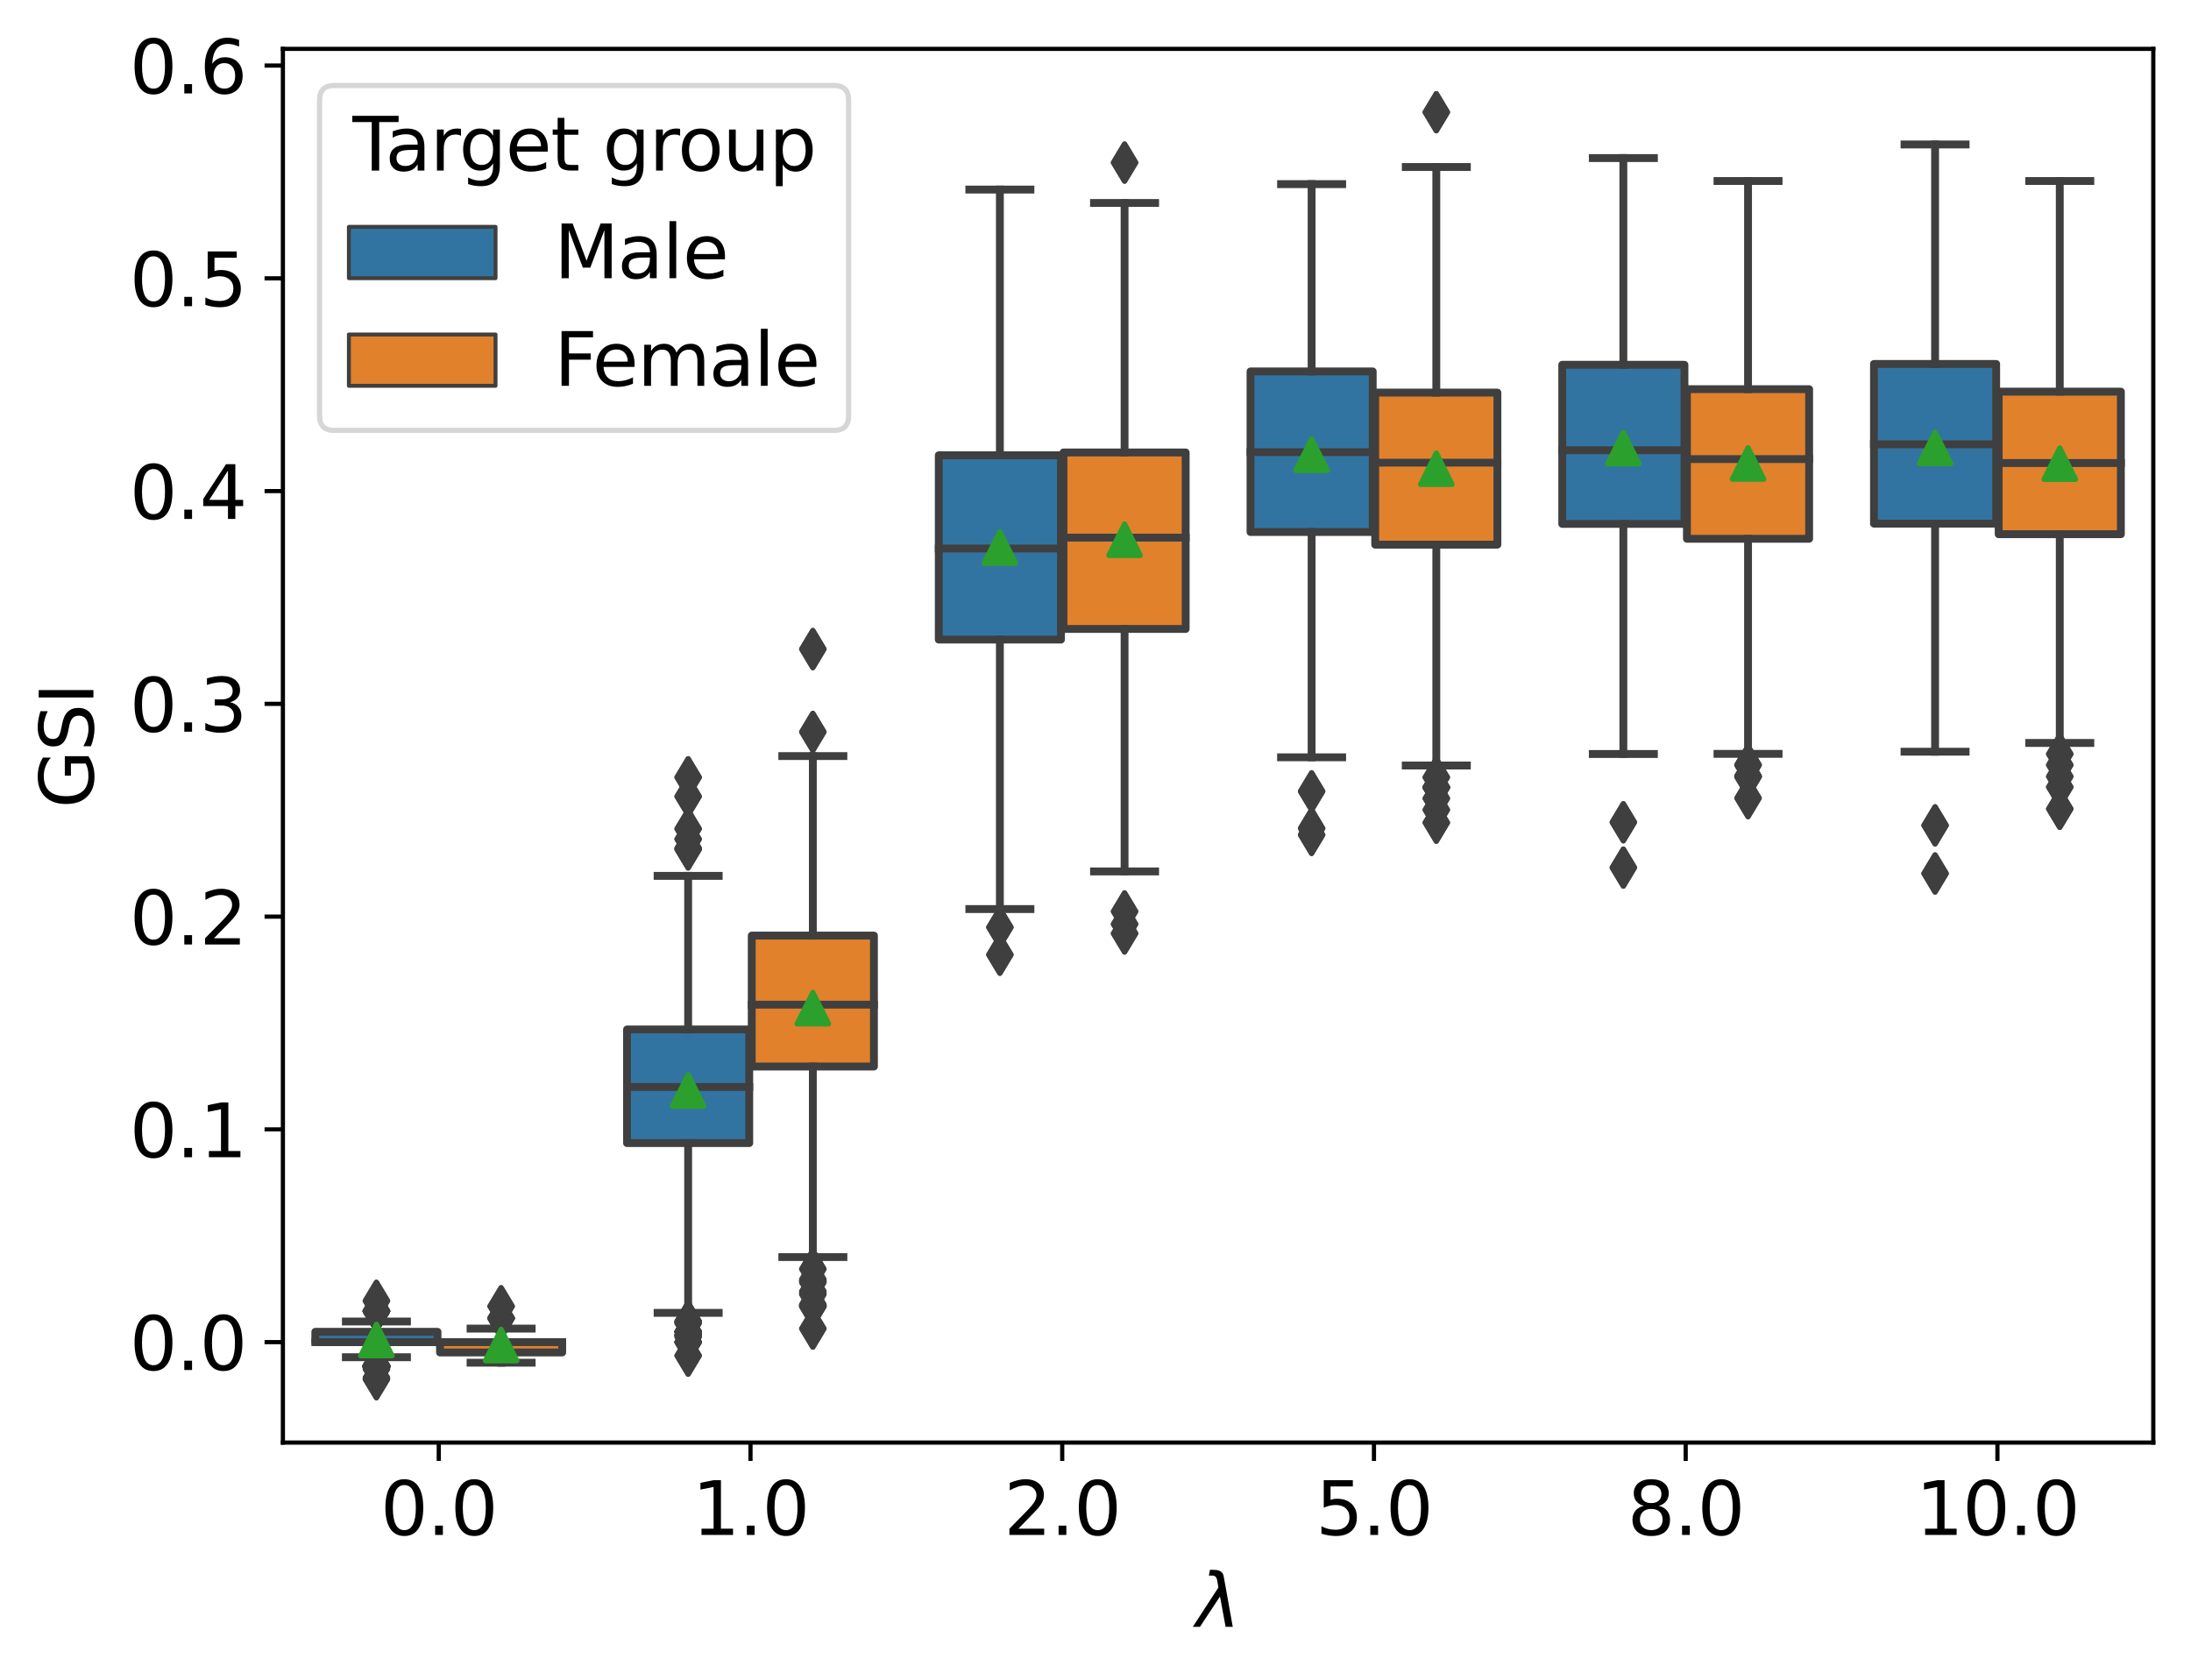 <?xml version="1.0" encoding="utf-8" standalone="no"?>
<!DOCTYPE svg PUBLIC "-//W3C//DTD SVG 1.1//EN"
  "http://www.w3.org/Graphics/SVG/1.1/DTD/svg11.dtd">
<svg xmlns:xlink="http://www.w3.org/1999/xlink" width="418.334pt" height="320.741pt" viewBox="0 0 418.334 320.741" xmlns="http://www.w3.org/2000/svg" version="1.1">
 <defs>
  <style type="text/css">*{stroke-linejoin: round; stroke-linecap: butt}</style>
 </defs>
 <g id="figure_1">
  <g id="patch_1">
   <path d="M 0 320.741
L 418.334 320.741
L 418.334 0
L 0 0
z
" style="fill: #ffffff"/>
  </g>
  <g id="axes_1">
   <g id="patch_2">
    <path d="M 54.014 275.442
L 411.134 275.442
L 411.134 9.33
L 54.014 9.33
z
" style="fill: #ffffff"/>
   </g>
   <g id="patch_3">
    <path d="M 60.204 256.269
L 83.536 256.269
L 83.536 254.297
L 60.204 254.297
L 60.204 256.269
z
" clip-path="url(#p801b5aa3d4)" style="fill: #3274a1; stroke: #3f3f3f; stroke-width: 1.5; stroke-linejoin: miter"/>
   </g>
   <g id="patch_4">
    <path d="M 84.012 258.237
L 107.344 258.237
L 107.344 256.269
L 84.012 256.269
L 84.012 258.237
z
" clip-path="url(#p801b5aa3d4)" style="fill: #e1812c; stroke: #3f3f3f; stroke-width: 1.5; stroke-linejoin: miter"/>
   </g>
   <g id="patch_5">
    <path d="M 119.724 218.262
L 143.056 218.262
L 143.056 196.562
L 119.724 196.562
L 119.724 218.262
z
" clip-path="url(#p801b5aa3d4)" style="fill: #3274a1; stroke: #3f3f3f; stroke-width: 1.5; stroke-linejoin: miter"/>
   </g>
   <g id="patch_6">
    <path d="M 143.532 203.64
L 166.864 203.64
L 166.864 178.641
L 143.532 178.641
L 143.532 203.64
z
" clip-path="url(#p801b5aa3d4)" style="fill: #e1812c; stroke: #3f3f3f; stroke-width: 1.5; stroke-linejoin: miter"/>
   </g>
   <g id="patch_7">
    <path d="M 179.244 122.122
L 202.576 122.122
L 202.576 86.929
L 179.244 86.929
L 179.244 122.122
z
" clip-path="url(#p801b5aa3d4)" style="fill: #3274a1; stroke: #3f3f3f; stroke-width: 1.5; stroke-linejoin: miter"/>
   </g>
   <g id="patch_8">
    <path d="M 203.052 120.088
L 226.384 120.088
L 226.384 86.393
L 203.052 86.393
L 203.052 120.088
z
" clip-path="url(#p801b5aa3d4)" style="fill: #e1812c; stroke: #3f3f3f; stroke-width: 1.5; stroke-linejoin: miter"/>
   </g>
   <g id="patch_9">
    <path d="M 238.764 101.584
L 262.096 101.584
L 262.096 70.92
L 238.764 70.92
L 238.764 101.584
z
" clip-path="url(#p801b5aa3d4)" style="fill: #3274a1; stroke: #3f3f3f; stroke-width: 1.5; stroke-linejoin: miter"/>
   </g>
   <g id="patch_10">
    <path d="M 262.572 103.999
L 285.904 103.999
L 285.904 74.961
L 262.572 74.961
L 262.572 103.999
z
" clip-path="url(#p801b5aa3d4)" style="fill: #e1812c; stroke: #3f3f3f; stroke-width: 1.5; stroke-linejoin: miter"/>
   </g>
   <g id="patch_11">
    <path d="M 298.284 100.032
L 321.616 100.032
L 321.616 69.65
L 298.284 69.65
L 298.284 100.032
z
" clip-path="url(#p801b5aa3d4)" style="fill: #3274a1; stroke: #3f3f3f; stroke-width: 1.5; stroke-linejoin: miter"/>
   </g>
   <g id="patch_12">
    <path d="M 322.092 102.875
L 345.424 102.875
L 345.424 74.309
L 322.092 74.309
L 322.092 102.875
z
" clip-path="url(#p801b5aa3d4)" style="fill: #e1812c; stroke: #3f3f3f; stroke-width: 1.5; stroke-linejoin: miter"/>
   </g>
   <g id="patch_13">
    <path d="M 357.804 99.983
L 381.136 99.983
L 381.136 69.493
L 357.804 69.493
L 357.804 99.983
z
" clip-path="url(#p801b5aa3d4)" style="fill: #3274a1; stroke: #3f3f3f; stroke-width: 1.5; stroke-linejoin: miter"/>
   </g>
   <g id="patch_14">
    <path d="M 381.612 102.001
L 404.944 102.001
L 404.944 74.783
L 381.612 74.783
L 381.612 102.001
z
" clip-path="url(#p801b5aa3d4)" style="fill: #e1812c; stroke: #3f3f3f; stroke-width: 1.5; stroke-linejoin: miter"/>
   </g>
   <g id="patch_15">
    <path d="M 83.774 256.269
L 83.774 256.269
L 83.774 256.269
L 83.774 256.269
z
" clip-path="url(#p801b5aa3d4)" style="fill: #3274a1; stroke: #3f3f3f; stroke-width: 0.75; stroke-linejoin: miter"/>
   </g>
   <g id="patch_16">
    <path d="M 83.774 256.269
L 83.774 256.269
L 83.774 256.269
L 83.774 256.269
z
" clip-path="url(#p801b5aa3d4)" style="fill: #e1812c; stroke: #3f3f3f; stroke-width: 0.75; stroke-linejoin: miter"/>
   </g>
   <g id="matplotlib.axis_1">
    <g id="xtick_1">
     <g id="line2d_1">
      <defs>
       <path id="md7a1081026" d="M 0 0
L 0 3.5
" style="stroke: #000000; stroke-width: 0.8"/>
      </defs>
      <g>
       <use xlink:href="#md7a1081026" x="83.774" y="275.442" style="stroke: #000000; stroke-width: 0.8"/>
      </g>
     </g>
     <g id="text_1">
      <!-- 0.0 -->
      <g transform="translate(72.642 293.08)scale(0.14 -0.14)">
       <defs>
        <path id="DejaVuSans-30" d="M 2034 4250
Q 1547 4250 1301 3770
Q 1056 3291 1056 2328
Q 1056 1369 1301 889
Q 1547 409 2034 409
Q 2525 409 2770 889
Q 3016 1369 3016 2328
Q 3016 3291 2770 3770
Q 2525 4250 2034 4250
z
M 2034 4750
Q 2819 4750 3233 4129
Q 3647 3509 3647 2328
Q 3647 1150 3233 529
Q 2819 -91 2034 -91
Q 1250 -91 836 529
Q 422 1150 422 2328
Q 422 3509 836 4129
Q 1250 4750 2034 4750
z
" transform="scale(0.016)"/>
        <path id="DejaVuSans-2e" d="M 684 794
L 1344 794
L 1344 0
L 684 0
L 684 794
z
" transform="scale(0.016)"/>
       </defs>
       <use xlink:href="#DejaVuSans-30"/>
       <use xlink:href="#DejaVuSans-2e" x="63.623"/>
       <use xlink:href="#DejaVuSans-30" x="95.41"/>
      </g>
     </g>
    </g>
    <g id="xtick_2">
     <g id="line2d_2">
      <g>
       <use xlink:href="#md7a1081026" x="143.294" y="275.442" style="stroke: #000000; stroke-width: 0.8"/>
      </g>
     </g>
     <g id="text_2">
      <!-- 1.0 -->
      <g transform="translate(132.162 293.08)scale(0.14 -0.14)">
       <defs>
        <path id="DejaVuSans-31" d="M 794 531
L 1825 531
L 1825 4091
L 703 3866
L 703 4441
L 1819 4666
L 2450 4666
L 2450 531
L 3481 531
L 3481 0
L 794 0
L 794 531
z
" transform="scale(0.016)"/>
       </defs>
       <use xlink:href="#DejaVuSans-31"/>
       <use xlink:href="#DejaVuSans-2e" x="63.623"/>
       <use xlink:href="#DejaVuSans-30" x="95.41"/>
      </g>
     </g>
    </g>
    <g id="xtick_3">
     <g id="line2d_3">
      <g>
       <use xlink:href="#md7a1081026" x="202.814" y="275.442" style="stroke: #000000; stroke-width: 0.8"/>
      </g>
     </g>
     <g id="text_3">
      <!-- 2.0 -->
      <g transform="translate(191.682 293.08)scale(0.14 -0.14)">
       <defs>
        <path id="DejaVuSans-32" d="M 1228 531
L 3431 531
L 3431 0
L 469 0
L 469 531
Q 828 903 1448 1529
Q 2069 2156 2228 2338
Q 2531 2678 2651 2914
Q 2772 3150 2772 3378
Q 2772 3750 2511 3984
Q 2250 4219 1831 4219
Q 1534 4219 1204 4116
Q 875 4013 500 3803
L 500 4441
Q 881 4594 1212 4672
Q 1544 4750 1819 4750
Q 2544 4750 2975 4387
Q 3406 4025 3406 3419
Q 3406 3131 3298 2873
Q 3191 2616 2906 2266
Q 2828 2175 2409 1742
Q 1991 1309 1228 531
z
" transform="scale(0.016)"/>
       </defs>
       <use xlink:href="#DejaVuSans-32"/>
       <use xlink:href="#DejaVuSans-2e" x="63.623"/>
       <use xlink:href="#DejaVuSans-30" x="95.41"/>
      </g>
     </g>
    </g>
    <g id="xtick_4">
     <g id="line2d_4">
      <g>
       <use xlink:href="#md7a1081026" x="262.334" y="275.442" style="stroke: #000000; stroke-width: 0.8"/>
      </g>
     </g>
     <g id="text_4">
      <!-- 5.0 -->
      <g transform="translate(251.202 293.08)scale(0.14 -0.14)">
       <defs>
        <path id="DejaVuSans-35" d="M 691 4666
L 3169 4666
L 3169 4134
L 1269 4134
L 1269 2991
Q 1406 3038 1543 3061
Q 1681 3084 1819 3084
Q 2600 3084 3056 2656
Q 3513 2228 3513 1497
Q 3513 744 3044 326
Q 2575 -91 1722 -91
Q 1428 -91 1123 -41
Q 819 9 494 109
L 494 744
Q 775 591 1075 516
Q 1375 441 1709 441
Q 2250 441 2565 725
Q 2881 1009 2881 1497
Q 2881 1984 2565 2268
Q 2250 2553 1709 2553
Q 1456 2553 1204 2497
Q 953 2441 691 2322
L 691 4666
z
" transform="scale(0.016)"/>
       </defs>
       <use xlink:href="#DejaVuSans-35"/>
       <use xlink:href="#DejaVuSans-2e" x="63.623"/>
       <use xlink:href="#DejaVuSans-30" x="95.41"/>
      </g>
     </g>
    </g>
    <g id="xtick_5">
     <g id="line2d_5">
      <g>
       <use xlink:href="#md7a1081026" x="321.854" y="275.442" style="stroke: #000000; stroke-width: 0.8"/>
      </g>
     </g>
     <g id="text_5">
      <!-- 8.0 -->
      <g transform="translate(310.722 293.08)scale(0.14 -0.14)">
       <defs>
        <path id="DejaVuSans-38" d="M 2034 2216
Q 1584 2216 1326 1975
Q 1069 1734 1069 1313
Q 1069 891 1326 650
Q 1584 409 2034 409
Q 2484 409 2743 651
Q 3003 894 3003 1313
Q 3003 1734 2745 1975
Q 2488 2216 2034 2216
z
M 1403 2484
Q 997 2584 770 2862
Q 544 3141 544 3541
Q 544 4100 942 4425
Q 1341 4750 2034 4750
Q 2731 4750 3128 4425
Q 3525 4100 3525 3541
Q 3525 3141 3298 2862
Q 3072 2584 2669 2484
Q 3125 2378 3379 2068
Q 3634 1759 3634 1313
Q 3634 634 3220 271
Q 2806 -91 2034 -91
Q 1263 -91 848 271
Q 434 634 434 1313
Q 434 1759 690 2068
Q 947 2378 1403 2484
z
M 1172 3481
Q 1172 3119 1398 2916
Q 1625 2713 2034 2713
Q 2441 2713 2670 2916
Q 2900 3119 2900 3481
Q 2900 3844 2670 4047
Q 2441 4250 2034 4250
Q 1625 4250 1398 4047
Q 1172 3844 1172 3481
z
" transform="scale(0.016)"/>
       </defs>
       <use xlink:href="#DejaVuSans-38"/>
       <use xlink:href="#DejaVuSans-2e" x="63.623"/>
       <use xlink:href="#DejaVuSans-30" x="95.41"/>
      </g>
     </g>
    </g>
    <g id="xtick_6">
     <g id="line2d_6">
      <g>
       <use xlink:href="#md7a1081026" x="381.374" y="275.442" style="stroke: #000000; stroke-width: 0.8"/>
      </g>
     </g>
     <g id="text_6">
      <!-- 10.0 -->
      <g transform="translate(365.788 293.08)scale(0.14 -0.14)">
       <use xlink:href="#DejaVuSans-31"/>
       <use xlink:href="#DejaVuSans-30" x="63.623"/>
       <use xlink:href="#DejaVuSans-2e" x="127.246"/>
       <use xlink:href="#DejaVuSans-30" x="159.033"/>
      </g>
     </g>
    </g>
    <g id="text_7">
     <!-- $\lambda$ -->
     <g transform="translate(228.374 310.629)scale(0.14 -0.14)">
      <defs>
       <path id="DejaVuSans-Oblique-3bb" d="M 2350 4316
L 3125 0
L 2516 0
L 2038 2588
L 328 0
L -281 0
L 1903 3356
L 1794 3975
Q 1725 4369 1391 4369
L 1091 4369
L 1184 4863
L 1550 4856
Q 2253 4847 2350 4316
z
" transform="scale(0.016)"/>
      </defs>
      <use xlink:href="#DejaVuSans-Oblique-3bb" transform="translate(0 0.016)"/>
     </g>
    </g>
   </g>
   <g id="matplotlib.axis_2">
    <g id="ytick_1">
     <g id="line2d_7">
      <defs>
       <path id="m36e88e9158" d="M 0 0
L -3.5 0
" style="stroke: #000000; stroke-width: 0.8"/>
      </defs>
      <g>
       <use xlink:href="#m36e88e9158" x="54.014" y="256.269" style="stroke: #000000; stroke-width: 0.8"/>
      </g>
     </g>
     <g id="text_8">
      <!-- 0.0 -->
      <g transform="translate(24.749 261.588)scale(0.14 -0.14)">
       <use xlink:href="#DejaVuSans-30"/>
       <use xlink:href="#DejaVuSans-2e" x="63.623"/>
       <use xlink:href="#DejaVuSans-30" x="95.41"/>
      </g>
     </g>
    </g>
    <g id="ytick_2">
     <g id="line2d_8">
      <g>
       <use xlink:href="#m36e88e9158" x="54.014" y="215.644" style="stroke: #000000; stroke-width: 0.8"/>
      </g>
     </g>
     <g id="text_9">
      <!-- 0.1 -->
      <g transform="translate(24.749 220.963)scale(0.14 -0.14)">
       <use xlink:href="#DejaVuSans-30"/>
       <use xlink:href="#DejaVuSans-2e" x="63.623"/>
       <use xlink:href="#DejaVuSans-31" x="95.41"/>
      </g>
     </g>
    </g>
    <g id="ytick_3">
     <g id="line2d_9">
      <g>
       <use xlink:href="#m36e88e9158" x="54.014" y="175.019" style="stroke: #000000; stroke-width: 0.8"/>
      </g>
     </g>
     <g id="text_10">
      <!-- 0.2 -->
      <g transform="translate(24.749 180.338)scale(0.14 -0.14)">
       <use xlink:href="#DejaVuSans-30"/>
       <use xlink:href="#DejaVuSans-2e" x="63.623"/>
       <use xlink:href="#DejaVuSans-32" x="95.41"/>
      </g>
     </g>
    </g>
    <g id="ytick_4">
     <g id="line2d_10">
      <g>
       <use xlink:href="#m36e88e9158" x="54.014" y="134.394" style="stroke: #000000; stroke-width: 0.8"/>
      </g>
     </g>
     <g id="text_11">
      <!-- 0.3 -->
      <g transform="translate(24.749 139.713)scale(0.14 -0.14)">
       <defs>
        <path id="DejaVuSans-33" d="M 2597 2516
Q 3050 2419 3304 2112
Q 3559 1806 3559 1356
Q 3559 666 3084 287
Q 2609 -91 1734 -91
Q 1441 -91 1130 -33
Q 819 25 488 141
L 488 750
Q 750 597 1062 519
Q 1375 441 1716 441
Q 2309 441 2620 675
Q 2931 909 2931 1356
Q 2931 1769 2642 2001
Q 2353 2234 1838 2234
L 1294 2234
L 1294 2753
L 1863 2753
Q 2328 2753 2575 2939
Q 2822 3125 2822 3475
Q 2822 3834 2567 4026
Q 2313 4219 1838 4219
Q 1578 4219 1281 4162
Q 984 4106 628 3988
L 628 4550
Q 988 4650 1302 4700
Q 1616 4750 1894 4750
Q 2613 4750 3031 4423
Q 3450 4097 3450 3541
Q 3450 3153 3228 2886
Q 3006 2619 2597 2516
z
" transform="scale(0.016)"/>
       </defs>
       <use xlink:href="#DejaVuSans-30"/>
       <use xlink:href="#DejaVuSans-2e" x="63.623"/>
       <use xlink:href="#DejaVuSans-33" x="95.41"/>
      </g>
     </g>
    </g>
    <g id="ytick_5">
     <g id="line2d_11">
      <g>
       <use xlink:href="#m36e88e9158" x="54.014" y="93.769" style="stroke: #000000; stroke-width: 0.8"/>
      </g>
     </g>
     <g id="text_12">
      <!-- 0.4 -->
      <g transform="translate(24.749 99.088)scale(0.14 -0.14)">
       <defs>
        <path id="DejaVuSans-34" d="M 2419 4116
L 825 1625
L 2419 1625
L 2419 4116
z
M 2253 4666
L 3047 4666
L 3047 1625
L 3713 1625
L 3713 1100
L 3047 1100
L 3047 0
L 2419 0
L 2419 1100
L 313 1100
L 313 1709
L 2253 4666
z
" transform="scale(0.016)"/>
       </defs>
       <use xlink:href="#DejaVuSans-30"/>
       <use xlink:href="#DejaVuSans-2e" x="63.623"/>
       <use xlink:href="#DejaVuSans-34" x="95.41"/>
      </g>
     </g>
    </g>
    <g id="ytick_6">
     <g id="line2d_12">
      <g>
       <use xlink:href="#m36e88e9158" x="54.014" y="53.144" style="stroke: #000000; stroke-width: 0.8"/>
      </g>
     </g>
     <g id="text_13">
      <!-- 0.5 -->
      <g transform="translate(24.749 58.463)scale(0.14 -0.14)">
       <use xlink:href="#DejaVuSans-30"/>
       <use xlink:href="#DejaVuSans-2e" x="63.623"/>
       <use xlink:href="#DejaVuSans-35" x="95.41"/>
      </g>
     </g>
    </g>
    <g id="ytick_7">
     <g id="line2d_13">
      <g>
       <use xlink:href="#m36e88e9158" x="54.014" y="12.519" style="stroke: #000000; stroke-width: 0.8"/>
      </g>
     </g>
     <g id="text_14">
      <!-- 0.6 -->
      <g transform="translate(24.749 17.838)scale(0.14 -0.14)">
       <defs>
        <path id="DejaVuSans-36" d="M 2113 2584
Q 1688 2584 1439 2293
Q 1191 2003 1191 1497
Q 1191 994 1439 701
Q 1688 409 2113 409
Q 2538 409 2786 701
Q 3034 994 3034 1497
Q 3034 2003 2786 2293
Q 2538 2584 2113 2584
z
M 3366 4563
L 3366 3988
Q 3128 4100 2886 4159
Q 2644 4219 2406 4219
Q 1781 4219 1451 3797
Q 1122 3375 1075 2522
Q 1259 2794 1537 2939
Q 1816 3084 2150 3084
Q 2853 3084 3261 2657
Q 3669 2231 3669 1497
Q 3669 778 3244 343
Q 2819 -91 2113 -91
Q 1303 -91 875 529
Q 447 1150 447 2328
Q 447 3434 972 4092
Q 1497 4750 2381 4750
Q 2619 4750 2861 4703
Q 3103 4656 3366 4563
z
" transform="scale(0.016)"/>
       </defs>
       <use xlink:href="#DejaVuSans-30"/>
       <use xlink:href="#DejaVuSans-2e" x="63.623"/>
       <use xlink:href="#DejaVuSans-36" x="95.41"/>
      </g>
     </g>
    </g>
    <g id="text_15">
     <!-- GSI -->
     <g transform="translate(17.838 154.319)rotate(-90)scale(0.14 -0.14)">
      <defs>
       <path id="DejaVuSans-47" d="M 3809 666
L 3809 1919
L 2778 1919
L 2778 2438
L 4434 2438
L 4434 434
Q 4069 175 3628 42
Q 3188 -91 2688 -91
Q 1594 -91 976 548
Q 359 1188 359 2328
Q 359 3472 976 4111
Q 1594 4750 2688 4750
Q 3144 4750 3555 4637
Q 3966 4525 4313 4306
L 4313 3634
Q 3963 3931 3569 4081
Q 3175 4231 2741 4231
Q 1884 4231 1454 3753
Q 1025 3275 1025 2328
Q 1025 1384 1454 906
Q 1884 428 2741 428
Q 3075 428 3337 486
Q 3600 544 3809 666
z
" transform="scale(0.016)"/>
       <path id="DejaVuSans-53" d="M 3425 4513
L 3425 3897
Q 3066 4069 2747 4153
Q 2428 4238 2131 4238
Q 1616 4238 1336 4038
Q 1056 3838 1056 3469
Q 1056 3159 1242 3001
Q 1428 2844 1947 2747
L 2328 2669
Q 3034 2534 3370 2195
Q 3706 1856 3706 1288
Q 3706 609 3251 259
Q 2797 -91 1919 -91
Q 1588 -91 1214 -16
Q 841 59 441 206
L 441 856
Q 825 641 1194 531
Q 1563 422 1919 422
Q 2459 422 2753 634
Q 3047 847 3047 1241
Q 3047 1584 2836 1778
Q 2625 1972 2144 2069
L 1759 2144
Q 1053 2284 737 2584
Q 422 2884 422 3419
Q 422 4038 858 4394
Q 1294 4750 2059 4750
Q 2388 4750 2728 4690
Q 3069 4631 3425 4513
z
" transform="scale(0.016)"/>
       <path id="DejaVuSans-49" d="M 628 4666
L 1259 4666
L 1259 0
L 628 0
L 628 4666
z
" transform="scale(0.016)"/>
      </defs>
      <use xlink:href="#DejaVuSans-47"/>
      <use xlink:href="#DejaVuSans-53" x="77.49"/>
      <use xlink:href="#DejaVuSans-49" x="140.967"/>
     </g>
    </g>
   </g>
   <g id="line2d_14">
    <path d="M 71.87 256.269
L 71.87 259.148
" clip-path="url(#p801b5aa3d4)" style="fill: none; stroke: #3f3f3f; stroke-width: 1.5; stroke-linecap: square"/>
   </g>
   <g id="line2d_15">
    <path d="M 71.87 254.297
L 71.87 252.325
" clip-path="url(#p801b5aa3d4)" style="fill: none; stroke: #3f3f3f; stroke-width: 1.5; stroke-linecap: square"/>
   </g>
   <g id="line2d_16">
    <path d="M 66.037 259.148
L 77.703 259.148
" clip-path="url(#p801b5aa3d4)" style="fill: none; stroke: #3f3f3f; stroke-width: 1.5; stroke-linecap: square"/>
   </g>
   <g id="line2d_17">
    <path d="M 66.037 252.325
L 77.703 252.325
" clip-path="url(#p801b5aa3d4)" style="fill: none; stroke: #3f3f3f; stroke-width: 1.5; stroke-linecap: square"/>
   </g>
   <g id="line2d_18">
    <defs>
     <path id="mdc9c506680" d="M -0 3.536
L 2.121 0
L -0 -3.536
L -2.121 -0
z
" style="stroke: #3f3f3f; stroke-linejoin: miter"/>
    </defs>
    <g clip-path="url(#p801b5aa3d4)">
     <use xlink:href="#mdc9c506680" x="71.87" y="260.808" style="fill: #3f3f3f; stroke: #3f3f3f; stroke-linejoin: miter"/>
     <use xlink:href="#mdc9c506680" x="71.87" y="260.808" style="fill: #3f3f3f; stroke: #3f3f3f; stroke-linejoin: miter"/>
     <use xlink:href="#mdc9c506680" x="71.87" y="263.058" style="fill: #3f3f3f; stroke: #3f3f3f; stroke-linejoin: miter"/>
     <use xlink:href="#mdc9c506680" x="71.87" y="263.058" style="fill: #3f3f3f; stroke: #3f3f3f; stroke-linejoin: miter"/>
     <use xlink:href="#mdc9c506680" x="71.87" y="260.808" style="fill: #3f3f3f; stroke: #3f3f3f; stroke-linejoin: miter"/>
     <use xlink:href="#mdc9c506680" x="71.87" y="260.808" style="fill: #3f3f3f; stroke: #3f3f3f; stroke-linejoin: miter"/>
     <use xlink:href="#mdc9c506680" x="71.87" y="260.808" style="fill: #3f3f3f; stroke: #3f3f3f; stroke-linejoin: miter"/>
     <use xlink:href="#mdc9c506680" x="71.87" y="260.808" style="fill: #3f3f3f; stroke: #3f3f3f; stroke-linejoin: miter"/>
     <use xlink:href="#mdc9c506680" x="71.87" y="260.808" style="fill: #3f3f3f; stroke: #3f3f3f; stroke-linejoin: miter"/>
     <use xlink:href="#mdc9c506680" x="71.87" y="260.808" style="fill: #3f3f3f; stroke: #3f3f3f; stroke-linejoin: miter"/>
     <use xlink:href="#mdc9c506680" x="71.87" y="260.808" style="fill: #3f3f3f; stroke: #3f3f3f; stroke-linejoin: miter"/>
     <use xlink:href="#mdc9c506680" x="71.87" y="261.396" style="fill: #3f3f3f; stroke: #3f3f3f; stroke-linejoin: miter"/>
     <use xlink:href="#mdc9c506680" x="71.87" y="260.808" style="fill: #3f3f3f; stroke: #3f3f3f; stroke-linejoin: miter"/>
     <use xlink:href="#mdc9c506680" x="71.87" y="261.396" style="fill: #3f3f3f; stroke: #3f3f3f; stroke-linejoin: miter"/>
     <use xlink:href="#mdc9c506680" x="71.87" y="261.103" style="fill: #3f3f3f; stroke: #3f3f3f; stroke-linejoin: miter"/>
     <use xlink:href="#mdc9c506680" x="71.87" y="261.103" style="fill: #3f3f3f; stroke: #3f3f3f; stroke-linejoin: miter"/>
     <use xlink:href="#mdc9c506680" x="71.87" y="260.808" style="fill: #3f3f3f; stroke: #3f3f3f; stroke-linejoin: miter"/>
     <use xlink:href="#mdc9c506680" x="71.87" y="260.808" style="fill: #3f3f3f; stroke: #3f3f3f; stroke-linejoin: miter"/>
     <use xlink:href="#mdc9c506680" x="71.87" y="261.103" style="fill: #3f3f3f; stroke: #3f3f3f; stroke-linejoin: miter"/>
     <use xlink:href="#mdc9c506680" x="71.87" y="260.808" style="fill: #3f3f3f; stroke: #3f3f3f; stroke-linejoin: miter"/>
     <use xlink:href="#mdc9c506680" x="71.87" y="261.103" style="fill: #3f3f3f; stroke: #3f3f3f; stroke-linejoin: miter"/>
     <use xlink:href="#mdc9c506680" x="71.87" y="260.808" style="fill: #3f3f3f; stroke: #3f3f3f; stroke-linejoin: miter"/>
     <use xlink:href="#mdc9c506680" x="71.87" y="260.808" style="fill: #3f3f3f; stroke: #3f3f3f; stroke-linejoin: miter"/>
     <use xlink:href="#mdc9c506680" x="71.87" y="260.808" style="fill: #3f3f3f; stroke: #3f3f3f; stroke-linejoin: miter"/>
     <use xlink:href="#mdc9c506680" x="71.87" y="260.808" style="fill: #3f3f3f; stroke: #3f3f3f; stroke-linejoin: miter"/>
     <use xlink:href="#mdc9c506680" x="71.87" y="260.808" style="fill: #3f3f3f; stroke: #3f3f3f; stroke-linejoin: miter"/>
     <use xlink:href="#mdc9c506680" x="71.87" y="260.808" style="fill: #3f3f3f; stroke: #3f3f3f; stroke-linejoin: miter"/>
     <use xlink:href="#mdc9c506680" x="71.87" y="260.808" style="fill: #3f3f3f; stroke: #3f3f3f; stroke-linejoin: miter"/>
     <use xlink:href="#mdc9c506680" x="71.87" y="260.808" style="fill: #3f3f3f; stroke: #3f3f3f; stroke-linejoin: miter"/>
     <use xlink:href="#mdc9c506680" x="71.87" y="260.808" style="fill: #3f3f3f; stroke: #3f3f3f; stroke-linejoin: miter"/>
     <use xlink:href="#mdc9c506680" x="71.87" y="260.808" style="fill: #3f3f3f; stroke: #3f3f3f; stroke-linejoin: miter"/>
     <use xlink:href="#mdc9c506680" x="71.87" y="260.808" style="fill: #3f3f3f; stroke: #3f3f3f; stroke-linejoin: miter"/>
     <use xlink:href="#mdc9c506680" x="71.87" y="260.808" style="fill: #3f3f3f; stroke: #3f3f3f; stroke-linejoin: miter"/>
     <use xlink:href="#mdc9c506680" x="71.87" y="260.808" style="fill: #3f3f3f; stroke: #3f3f3f; stroke-linejoin: miter"/>
     <use xlink:href="#mdc9c506680" x="71.87" y="260.808" style="fill: #3f3f3f; stroke: #3f3f3f; stroke-linejoin: miter"/>
     <use xlink:href="#mdc9c506680" x="71.87" y="260.808" style="fill: #3f3f3f; stroke: #3f3f3f; stroke-linejoin: miter"/>
     <use xlink:href="#mdc9c506680" x="71.87" y="260.808" style="fill: #3f3f3f; stroke: #3f3f3f; stroke-linejoin: miter"/>
     <use xlink:href="#mdc9c506680" x="71.87" y="260.808" style="fill: #3f3f3f; stroke: #3f3f3f; stroke-linejoin: miter"/>
     <use xlink:href="#mdc9c506680" x="71.87" y="260.808" style="fill: #3f3f3f; stroke: #3f3f3f; stroke-linejoin: miter"/>
     <use xlink:href="#mdc9c506680" x="71.87" y="260.808" style="fill: #3f3f3f; stroke: #3f3f3f; stroke-linejoin: miter"/>
     <use xlink:href="#mdc9c506680" x="71.87" y="260.808" style="fill: #3f3f3f; stroke: #3f3f3f; stroke-linejoin: miter"/>
     <use xlink:href="#mdc9c506680" x="71.87" y="260.808" style="fill: #3f3f3f; stroke: #3f3f3f; stroke-linejoin: miter"/>
     <use xlink:href="#mdc9c506680" x="71.87" y="260.808" style="fill: #3f3f3f; stroke: #3f3f3f; stroke-linejoin: miter"/>
     <use xlink:href="#mdc9c506680" x="71.87" y="260.808" style="fill: #3f3f3f; stroke: #3f3f3f; stroke-linejoin: miter"/>
     <use xlink:href="#mdc9c506680" x="71.87" y="260.808" style="fill: #3f3f3f; stroke: #3f3f3f; stroke-linejoin: miter"/>
     <use xlink:href="#mdc9c506680" x="71.87" y="260.808" style="fill: #3f3f3f; stroke: #3f3f3f; stroke-linejoin: miter"/>
     <use xlink:href="#mdc9c506680" x="71.87" y="260.808" style="fill: #3f3f3f; stroke: #3f3f3f; stroke-linejoin: miter"/>
     <use xlink:href="#mdc9c506680" x="71.87" y="260.808" style="fill: #3f3f3f; stroke: #3f3f3f; stroke-linejoin: miter"/>
     <use xlink:href="#mdc9c506680" x="71.87" y="260.808" style="fill: #3f3f3f; stroke: #3f3f3f; stroke-linejoin: miter"/>
     <use xlink:href="#mdc9c506680" x="71.87" y="260.808" style="fill: #3f3f3f; stroke: #3f3f3f; stroke-linejoin: miter"/>
     <use xlink:href="#mdc9c506680" x="71.87" y="260.808" style="fill: #3f3f3f; stroke: #3f3f3f; stroke-linejoin: miter"/>
     <use xlink:href="#mdc9c506680" x="71.87" y="260.808" style="fill: #3f3f3f; stroke: #3f3f3f; stroke-linejoin: miter"/>
     <use xlink:href="#mdc9c506680" x="71.87" y="260.808" style="fill: #3f3f3f; stroke: #3f3f3f; stroke-linejoin: miter"/>
     <use xlink:href="#mdc9c506680" x="71.87" y="260.808" style="fill: #3f3f3f; stroke: #3f3f3f; stroke-linejoin: miter"/>
     <use xlink:href="#mdc9c506680" x="71.87" y="263.346" style="fill: #3f3f3f; stroke: #3f3f3f; stroke-linejoin: miter"/>
     <use xlink:href="#mdc9c506680" x="71.87" y="263.346" style="fill: #3f3f3f; stroke: #3f3f3f; stroke-linejoin: miter"/>
     <use xlink:href="#mdc9c506680" x="71.87" y="260.808" style="fill: #3f3f3f; stroke: #3f3f3f; stroke-linejoin: miter"/>
     <use xlink:href="#mdc9c506680" x="71.87" y="260.808" style="fill: #3f3f3f; stroke: #3f3f3f; stroke-linejoin: miter"/>
     <use xlink:href="#mdc9c506680" x="71.87" y="261.103" style="fill: #3f3f3f; stroke: #3f3f3f; stroke-linejoin: miter"/>
     <use xlink:href="#mdc9c506680" x="71.87" y="261.103" style="fill: #3f3f3f; stroke: #3f3f3f; stroke-linejoin: miter"/>
     <use xlink:href="#mdc9c506680" x="71.87" y="260.808" style="fill: #3f3f3f; stroke: #3f3f3f; stroke-linejoin: miter"/>
     <use xlink:href="#mdc9c506680" x="71.87" y="260.808" style="fill: #3f3f3f; stroke: #3f3f3f; stroke-linejoin: miter"/>
     <use xlink:href="#mdc9c506680" x="71.87" y="261.103" style="fill: #3f3f3f; stroke: #3f3f3f; stroke-linejoin: miter"/>
     <use xlink:href="#mdc9c506680" x="71.87" y="261.103" style="fill: #3f3f3f; stroke: #3f3f3f; stroke-linejoin: miter"/>
     <use xlink:href="#mdc9c506680" x="71.87" y="250.353" style="fill: #3f3f3f; stroke: #3f3f3f; stroke-linejoin: miter"/>
     <use xlink:href="#mdc9c506680" x="71.87" y="250.353" style="fill: #3f3f3f; stroke: #3f3f3f; stroke-linejoin: miter"/>
     <use xlink:href="#mdc9c506680" x="71.87" y="250.353" style="fill: #3f3f3f; stroke: #3f3f3f; stroke-linejoin: miter"/>
     <use xlink:href="#mdc9c506680" x="71.87" y="250.353" style="fill: #3f3f3f; stroke: #3f3f3f; stroke-linejoin: miter"/>
     <use xlink:href="#mdc9c506680" x="71.87" y="250.353" style="fill: #3f3f3f; stroke: #3f3f3f; stroke-linejoin: miter"/>
     <use xlink:href="#mdc9c506680" x="71.87" y="250.353" style="fill: #3f3f3f; stroke: #3f3f3f; stroke-linejoin: miter"/>
     <use xlink:href="#mdc9c506680" x="71.87" y="250.353" style="fill: #3f3f3f; stroke: #3f3f3f; stroke-linejoin: miter"/>
     <use xlink:href="#mdc9c506680" x="71.87" y="248.381" style="fill: #3f3f3f; stroke: #3f3f3f; stroke-linejoin: miter"/>
     <use xlink:href="#mdc9c506680" x="71.87" y="250.353" style="fill: #3f3f3f; stroke: #3f3f3f; stroke-linejoin: miter"/>
     <use xlink:href="#mdc9c506680" x="71.87" y="248.381" style="fill: #3f3f3f; stroke: #3f3f3f; stroke-linejoin: miter"/>
     <use xlink:href="#mdc9c506680" x="71.87" y="250.353" style="fill: #3f3f3f; stroke: #3f3f3f; stroke-linejoin: miter"/>
     <use xlink:href="#mdc9c506680" x="71.87" y="250.353" style="fill: #3f3f3f; stroke: #3f3f3f; stroke-linejoin: miter"/>
     <use xlink:href="#mdc9c506680" x="71.87" y="250.353" style="fill: #3f3f3f; stroke: #3f3f3f; stroke-linejoin: miter"/>
     <use xlink:href="#mdc9c506680" x="71.87" y="250.353" style="fill: #3f3f3f; stroke: #3f3f3f; stroke-linejoin: miter"/>
     <use xlink:href="#mdc9c506680" x="71.87" y="250.353" style="fill: #3f3f3f; stroke: #3f3f3f; stroke-linejoin: miter"/>
     <use xlink:href="#mdc9c506680" x="71.87" y="250.353" style="fill: #3f3f3f; stroke: #3f3f3f; stroke-linejoin: miter"/>
    </g>
   </g>
   <g id="line2d_19">
    <path d="M 95.678 258.237
L 95.678 260.194
" clip-path="url(#p801b5aa3d4)" style="fill: none; stroke: #3f3f3f; stroke-width: 1.5; stroke-linecap: square"/>
   </g>
   <g id="line2d_20">
    <path d="M 95.678 256.269
L 95.678 253.683
" clip-path="url(#p801b5aa3d4)" style="fill: none; stroke: #3f3f3f; stroke-width: 1.5; stroke-linecap: square"/>
   </g>
   <g id="line2d_21">
    <path d="M 89.845 260.194
L 101.511 260.194
" clip-path="url(#p801b5aa3d4)" style="fill: none; stroke: #3f3f3f; stroke-width: 1.5; stroke-linecap: square"/>
   </g>
   <g id="line2d_22">
    <path d="M 89.845 253.683
L 101.511 253.683
" clip-path="url(#p801b5aa3d4)" style="fill: none; stroke: #3f3f3f; stroke-width: 1.5; stroke-linecap: square"/>
   </g>
   <g id="line2d_23">
    <g clip-path="url(#p801b5aa3d4)">
     <use xlink:href="#mdc9c506680" x="95.678" y="251.705" style="fill: #3f3f3f; stroke: #3f3f3f; stroke-linejoin: miter"/>
     <use xlink:href="#mdc9c506680" x="95.678" y="251.705" style="fill: #3f3f3f; stroke: #3f3f3f; stroke-linejoin: miter"/>
     <use xlink:href="#mdc9c506680" x="95.678" y="251.705" style="fill: #3f3f3f; stroke: #3f3f3f; stroke-linejoin: miter"/>
     <use xlink:href="#mdc9c506680" x="95.678" y="251.705" style="fill: #3f3f3f; stroke: #3f3f3f; stroke-linejoin: miter"/>
     <use xlink:href="#mdc9c506680" x="95.678" y="251.705" style="fill: #3f3f3f; stroke: #3f3f3f; stroke-linejoin: miter"/>
     <use xlink:href="#mdc9c506680" x="95.678" y="251.705" style="fill: #3f3f3f; stroke: #3f3f3f; stroke-linejoin: miter"/>
     <use xlink:href="#mdc9c506680" x="95.678" y="249.422" style="fill: #3f3f3f; stroke: #3f3f3f; stroke-linejoin: miter"/>
     <use xlink:href="#mdc9c506680" x="95.678" y="249.422" style="fill: #3f3f3f; stroke: #3f3f3f; stroke-linejoin: miter"/>
    </g>
   </g>
   <g id="line2d_24">
    <path d="M 131.39 218.262
L 131.39 250.679
" clip-path="url(#p801b5aa3d4)" style="fill: none; stroke: #3f3f3f; stroke-width: 1.5; stroke-linecap: square"/>
   </g>
   <g id="line2d_25">
    <path d="M 131.39 196.562
L 131.39 167.24
" clip-path="url(#p801b5aa3d4)" style="fill: none; stroke: #3f3f3f; stroke-width: 1.5; stroke-linecap: square"/>
   </g>
   <g id="line2d_26">
    <path d="M 125.557 250.679
L 137.223 250.679
" clip-path="url(#p801b5aa3d4)" style="fill: none; stroke: #3f3f3f; stroke-width: 1.5; stroke-linecap: square"/>
   </g>
   <g id="line2d_27">
    <path d="M 125.557 167.24
L 137.223 167.24
" clip-path="url(#p801b5aa3d4)" style="fill: none; stroke: #3f3f3f; stroke-width: 1.5; stroke-linecap: square"/>
   </g>
   <g id="line2d_28">
    <g clip-path="url(#p801b5aa3d4)">
     <use xlink:href="#mdc9c506680" x="131.39" y="256.269" style="fill: #3f3f3f; stroke: #3f3f3f; stroke-linejoin: miter"/>
     <use xlink:href="#mdc9c506680" x="131.39" y="256.269" style="fill: #3f3f3f; stroke: #3f3f3f; stroke-linejoin: miter"/>
     <use xlink:href="#mdc9c506680" x="131.39" y="258.847" style="fill: #3f3f3f; stroke: #3f3f3f; stroke-linejoin: miter"/>
     <use xlink:href="#mdc9c506680" x="131.39" y="258.847" style="fill: #3f3f3f; stroke: #3f3f3f; stroke-linejoin: miter"/>
     <use xlink:href="#mdc9c506680" x="131.39" y="254.925" style="fill: #3f3f3f; stroke: #3f3f3f; stroke-linejoin: miter"/>
     <use xlink:href="#mdc9c506680" x="131.39" y="254.925" style="fill: #3f3f3f; stroke: #3f3f3f; stroke-linejoin: miter"/>
     <use xlink:href="#mdc9c506680" x="131.39" y="254.297" style="fill: #3f3f3f; stroke: #3f3f3f; stroke-linejoin: miter"/>
     <use xlink:href="#mdc9c506680" x="131.39" y="254.297" style="fill: #3f3f3f; stroke: #3f3f3f; stroke-linejoin: miter"/>
     <use xlink:href="#mdc9c506680" x="131.39" y="254.297" style="fill: #3f3f3f; stroke: #3f3f3f; stroke-linejoin: miter"/>
     <use xlink:href="#mdc9c506680" x="131.39" y="254.297" style="fill: #3f3f3f; stroke: #3f3f3f; stroke-linejoin: miter"/>
     <use xlink:href="#mdc9c506680" x="131.39" y="254.297" style="fill: #3f3f3f; stroke: #3f3f3f; stroke-linejoin: miter"/>
     <use xlink:href="#mdc9c506680" x="131.39" y="254.297" style="fill: #3f3f3f; stroke: #3f3f3f; stroke-linejoin: miter"/>
     <use xlink:href="#mdc9c506680" x="131.39" y="254.925" style="fill: #3f3f3f; stroke: #3f3f3f; stroke-linejoin: miter"/>
     <use xlink:href="#mdc9c506680" x="131.39" y="254.925" style="fill: #3f3f3f; stroke: #3f3f3f; stroke-linejoin: miter"/>
     <use xlink:href="#mdc9c506680" x="131.39" y="256.269" style="fill: #3f3f3f; stroke: #3f3f3f; stroke-linejoin: miter"/>
     <use xlink:href="#mdc9c506680" x="131.39" y="252.645" style="fill: #3f3f3f; stroke: #3f3f3f; stroke-linejoin: miter"/>
     <use xlink:href="#mdc9c506680" x="131.39" y="252.325" style="fill: #3f3f3f; stroke: #3f3f3f; stroke-linejoin: miter"/>
     <use xlink:href="#mdc9c506680" x="131.39" y="256.269" style="fill: #3f3f3f; stroke: #3f3f3f; stroke-linejoin: miter"/>
     <use xlink:href="#mdc9c506680" x="131.39" y="252.645" style="fill: #3f3f3f; stroke: #3f3f3f; stroke-linejoin: miter"/>
     <use xlink:href="#mdc9c506680" x="131.39" y="252.325" style="fill: #3f3f3f; stroke: #3f3f3f; stroke-linejoin: miter"/>
     <use xlink:href="#mdc9c506680" x="131.39" y="252.325" style="fill: #3f3f3f; stroke: #3f3f3f; stroke-linejoin: miter"/>
     <use xlink:href="#mdc9c506680" x="131.39" y="255.237" style="fill: #3f3f3f; stroke: #3f3f3f; stroke-linejoin: miter"/>
     <use xlink:href="#mdc9c506680" x="131.39" y="252.325" style="fill: #3f3f3f; stroke: #3f3f3f; stroke-linejoin: miter"/>
     <use xlink:href="#mdc9c506680" x="131.39" y="255.237" style="fill: #3f3f3f; stroke: #3f3f3f; stroke-linejoin: miter"/>
     <use xlink:href="#mdc9c506680" x="131.39" y="158.251" style="fill: #3f3f3f; stroke: #3f3f3f; stroke-linejoin: miter"/>
     <use xlink:href="#mdc9c506680" x="131.39" y="158.251" style="fill: #3f3f3f; stroke: #3f3f3f; stroke-linejoin: miter"/>
     <use xlink:href="#mdc9c506680" x="131.39" y="161.95" style="fill: #3f3f3f; stroke: #3f3f3f; stroke-linejoin: miter"/>
     <use xlink:href="#mdc9c506680" x="131.39" y="152.066" style="fill: #3f3f3f; stroke: #3f3f3f; stroke-linejoin: miter"/>
     <use xlink:href="#mdc9c506680" x="131.39" y="161.95" style="fill: #3f3f3f; stroke: #3f3f3f; stroke-linejoin: miter"/>
     <use xlink:href="#mdc9c506680" x="131.39" y="152.066" style="fill: #3f3f3f; stroke: #3f3f3f; stroke-linejoin: miter"/>
     <use xlink:href="#mdc9c506680" x="131.39" y="148.418" style="fill: #3f3f3f; stroke: #3f3f3f; stroke-linejoin: miter"/>
     <use xlink:href="#mdc9c506680" x="131.39" y="148.418" style="fill: #3f3f3f; stroke: #3f3f3f; stroke-linejoin: miter"/>
     <use xlink:href="#mdc9c506680" x="131.39" y="160.218" style="fill: #3f3f3f; stroke: #3f3f3f; stroke-linejoin: miter"/>
     <use xlink:href="#mdc9c506680" x="131.39" y="160.218" style="fill: #3f3f3f; stroke: #3f3f3f; stroke-linejoin: miter"/>
     <use xlink:href="#mdc9c506680" x="131.39" y="162.184" style="fill: #3f3f3f; stroke: #3f3f3f; stroke-linejoin: miter"/>
     <use xlink:href="#mdc9c506680" x="131.39" y="162.184" style="fill: #3f3f3f; stroke: #3f3f3f; stroke-linejoin: miter"/>
    </g>
   </g>
   <g id="line2d_29">
    <path d="M 155.198 203.64
L 155.198 240.022
" clip-path="url(#p801b5aa3d4)" style="fill: none; stroke: #3f3f3f; stroke-width: 1.5; stroke-linecap: square"/>
   </g>
   <g id="line2d_30">
    <path d="M 155.198 178.641
L 155.198 144.362
" clip-path="url(#p801b5aa3d4)" style="fill: none; stroke: #3f3f3f; stroke-width: 1.5; stroke-linecap: square"/>
   </g>
   <g id="line2d_31">
    <path d="M 149.365 240.022
L 161.031 240.022
" clip-path="url(#p801b5aa3d4)" style="fill: none; stroke: #3f3f3f; stroke-width: 1.5; stroke-linecap: square"/>
   </g>
   <g id="line2d_32">
    <path d="M 149.365 144.362
L 161.031 144.362
" clip-path="url(#p801b5aa3d4)" style="fill: none; stroke: #3f3f3f; stroke-width: 1.5; stroke-linecap: square"/>
   </g>
   <g id="line2d_33">
    <g clip-path="url(#p801b5aa3d4)">
     <use xlink:href="#mdc9c506680" x="155.198" y="247.14" style="fill: #3f3f3f; stroke: #3f3f3f; stroke-linejoin: miter"/>
     <use xlink:href="#mdc9c506680" x="155.198" y="247.14" style="fill: #3f3f3f; stroke: #3f3f3f; stroke-linejoin: miter"/>
     <use xlink:href="#mdc9c506680" x="155.198" y="244.858" style="fill: #3f3f3f; stroke: #3f3f3f; stroke-linejoin: miter"/>
     <use xlink:href="#mdc9c506680" x="155.198" y="244.858" style="fill: #3f3f3f; stroke: #3f3f3f; stroke-linejoin: miter"/>
     <use xlink:href="#mdc9c506680" x="155.198" y="244.296" style="fill: #3f3f3f; stroke: #3f3f3f; stroke-linejoin: miter"/>
     <use xlink:href="#mdc9c506680" x="155.198" y="244.296" style="fill: #3f3f3f; stroke: #3f3f3f; stroke-linejoin: miter"/>
     <use xlink:href="#mdc9c506680" x="155.198" y="249.422" style="fill: #3f3f3f; stroke: #3f3f3f; stroke-linejoin: miter"/>
     <use xlink:href="#mdc9c506680" x="155.198" y="249.422" style="fill: #3f3f3f; stroke: #3f3f3f; stroke-linejoin: miter"/>
     <use xlink:href="#mdc9c506680" x="155.198" y="253.683" style="fill: #3f3f3f; stroke: #3f3f3f; stroke-linejoin: miter"/>
     <use xlink:href="#mdc9c506680" x="155.198" y="244.576" style="fill: #3f3f3f; stroke: #3f3f3f; stroke-linejoin: miter"/>
     <use xlink:href="#mdc9c506680" x="155.198" y="253.683" style="fill: #3f3f3f; stroke: #3f3f3f; stroke-linejoin: miter"/>
     <use xlink:href="#mdc9c506680" x="155.198" y="244.576" style="fill: #3f3f3f; stroke: #3f3f3f; stroke-linejoin: miter"/>
     <use xlink:href="#mdc9c506680" x="155.198" y="244.576" style="fill: #3f3f3f; stroke: #3f3f3f; stroke-linejoin: miter"/>
     <use xlink:href="#mdc9c506680" x="155.198" y="244.576" style="fill: #3f3f3f; stroke: #3f3f3f; stroke-linejoin: miter"/>
     <use xlink:href="#mdc9c506680" x="155.198" y="249.422" style="fill: #3f3f3f; stroke: #3f3f3f; stroke-linejoin: miter"/>
     <use xlink:href="#mdc9c506680" x="155.198" y="242.299" style="fill: #3f3f3f; stroke: #3f3f3f; stroke-linejoin: miter"/>
     <use xlink:href="#mdc9c506680" x="155.198" y="249.422" style="fill: #3f3f3f; stroke: #3f3f3f; stroke-linejoin: miter"/>
     <use xlink:href="#mdc9c506680" x="155.198" y="242.299" style="fill: #3f3f3f; stroke: #3f3f3f; stroke-linejoin: miter"/>
     <use xlink:href="#mdc9c506680" x="155.198" y="249.422" style="fill: #3f3f3f; stroke: #3f3f3f; stroke-linejoin: miter"/>
     <use xlink:href="#mdc9c506680" x="155.198" y="246.567" style="fill: #3f3f3f; stroke: #3f3f3f; stroke-linejoin: miter"/>
     <use xlink:href="#mdc9c506680" x="155.198" y="249.422" style="fill: #3f3f3f; stroke: #3f3f3f; stroke-linejoin: miter"/>
     <use xlink:href="#mdc9c506680" x="155.198" y="246.567" style="fill: #3f3f3f; stroke: #3f3f3f; stroke-linejoin: miter"/>
     <use xlink:href="#mdc9c506680" x="155.198" y="249.129" style="fill: #3f3f3f; stroke: #3f3f3f; stroke-linejoin: miter"/>
     <use xlink:href="#mdc9c506680" x="155.198" y="249.129" style="fill: #3f3f3f; stroke: #3f3f3f; stroke-linejoin: miter"/>
     <use xlink:href="#mdc9c506680" x="155.198" y="249.129" style="fill: #3f3f3f; stroke: #3f3f3f; stroke-linejoin: miter"/>
     <use xlink:href="#mdc9c506680" x="155.198" y="249.129" style="fill: #3f3f3f; stroke: #3f3f3f; stroke-linejoin: miter"/>
     <use xlink:href="#mdc9c506680" x="155.198" y="246.853" style="fill: #3f3f3f; stroke: #3f3f3f; stroke-linejoin: miter"/>
     <use xlink:href="#mdc9c506680" x="155.198" y="246.853" style="fill: #3f3f3f; stroke: #3f3f3f; stroke-linejoin: miter"/>
     <use xlink:href="#mdc9c506680" x="155.198" y="123.935" style="fill: #3f3f3f; stroke: #3f3f3f; stroke-linejoin: miter"/>
     <use xlink:href="#mdc9c506680" x="155.198" y="123.935" style="fill: #3f3f3f; stroke: #3f3f3f; stroke-linejoin: miter"/>
     <use xlink:href="#mdc9c506680" x="155.198" y="139.752" style="fill: #3f3f3f; stroke: #3f3f3f; stroke-linejoin: miter"/>
     <use xlink:href="#mdc9c506680" x="155.198" y="139.752" style="fill: #3f3f3f; stroke: #3f3f3f; stroke-linejoin: miter"/>
    </g>
   </g>
   <g id="line2d_34">
    <path d="M 190.91 122.122
L 190.91 173.574
" clip-path="url(#p801b5aa3d4)" style="fill: none; stroke: #3f3f3f; stroke-width: 1.5; stroke-linecap: square"/>
   </g>
   <g id="line2d_35">
    <path d="M 190.91 86.929
L 190.91 36.195
" clip-path="url(#p801b5aa3d4)" style="fill: none; stroke: #3f3f3f; stroke-width: 1.5; stroke-linecap: square"/>
   </g>
   <g id="line2d_36">
    <path d="M 185.077 173.574
L 196.743 173.574
" clip-path="url(#p801b5aa3d4)" style="fill: none; stroke: #3f3f3f; stroke-width: 1.5; stroke-linecap: square"/>
   </g>
   <g id="line2d_37">
    <path d="M 185.077 36.195
L 196.743 36.195
" clip-path="url(#p801b5aa3d4)" style="fill: none; stroke: #3f3f3f; stroke-width: 1.5; stroke-linecap: square"/>
   </g>
   <g id="line2d_38">
    <g clip-path="url(#p801b5aa3d4)">
     <use xlink:href="#mdc9c506680" x="190.91" y="177.057" style="fill: #3f3f3f; stroke: #3f3f3f; stroke-linejoin: miter"/>
     <use xlink:href="#mdc9c506680" x="190.91" y="177.057" style="fill: #3f3f3f; stroke: #3f3f3f; stroke-linejoin: miter"/>
     <use xlink:href="#mdc9c506680" x="190.91" y="182.29" style="fill: #3f3f3f; stroke: #3f3f3f; stroke-linejoin: miter"/>
     <use xlink:href="#mdc9c506680" x="190.91" y="182.29" style="fill: #3f3f3f; stroke: #3f3f3f; stroke-linejoin: miter"/>
    </g>
   </g>
   <g id="line2d_39">
    <path d="M 214.718 120.088
L 214.718 166.393
" clip-path="url(#p801b5aa3d4)" style="fill: none; stroke: #3f3f3f; stroke-width: 1.5; stroke-linecap: square"/>
   </g>
   <g id="line2d_40">
    <path d="M 214.718 86.393
L 214.718 38.756
" clip-path="url(#p801b5aa3d4)" style="fill: none; stroke: #3f3f3f; stroke-width: 1.5; stroke-linecap: square"/>
   </g>
   <g id="line2d_41">
    <path d="M 208.885 166.393
L 220.551 166.393
" clip-path="url(#p801b5aa3d4)" style="fill: none; stroke: #3f3f3f; stroke-width: 1.5; stroke-linecap: square"/>
   </g>
   <g id="line2d_42">
    <path d="M 208.885 38.756
L 220.551 38.756
" clip-path="url(#p801b5aa3d4)" style="fill: none; stroke: #3f3f3f; stroke-width: 1.5; stroke-linecap: square"/>
   </g>
   <g id="line2d_43">
    <g clip-path="url(#p801b5aa3d4)">
     <use xlink:href="#mdc9c506680" x="214.718" y="176.444" style="fill: #3f3f3f; stroke: #3f3f3f; stroke-linejoin: miter"/>
     <use xlink:href="#mdc9c506680" x="214.718" y="176.444" style="fill: #3f3f3f; stroke: #3f3f3f; stroke-linejoin: miter"/>
     <use xlink:href="#mdc9c506680" x="214.718" y="178.238" style="fill: #3f3f3f; stroke: #3f3f3f; stroke-linejoin: miter"/>
     <use xlink:href="#mdc9c506680" x="214.718" y="178.238" style="fill: #3f3f3f; stroke: #3f3f3f; stroke-linejoin: miter"/>
     <use xlink:href="#mdc9c506680" x="214.718" y="174.03" style="fill: #3f3f3f; stroke: #3f3f3f; stroke-linejoin: miter"/>
     <use xlink:href="#mdc9c506680" x="214.718" y="174.03" style="fill: #3f3f3f; stroke: #3f3f3f; stroke-linejoin: miter"/>
     <use xlink:href="#mdc9c506680" x="214.718" y="31.043" style="fill: #3f3f3f; stroke: #3f3f3f; stroke-linejoin: miter"/>
     <use xlink:href="#mdc9c506680" x="214.718" y="31.043" style="fill: #3f3f3f; stroke: #3f3f3f; stroke-linejoin: miter"/>
    </g>
   </g>
   <g id="line2d_44">
    <path d="M 250.43 101.584
L 250.43 144.6
" clip-path="url(#p801b5aa3d4)" style="fill: none; stroke: #3f3f3f; stroke-width: 1.5; stroke-linecap: square"/>
   </g>
   <g id="line2d_45">
    <path d="M 250.43 70.92
L 250.43 35.159
" clip-path="url(#p801b5aa3d4)" style="fill: none; stroke: #3f3f3f; stroke-width: 1.5; stroke-linecap: square"/>
   </g>
   <g id="line2d_46">
    <path d="M 244.597 144.6
L 256.263 144.6
" clip-path="url(#p801b5aa3d4)" style="fill: none; stroke: #3f3f3f; stroke-width: 1.5; stroke-linecap: square"/>
   </g>
   <g id="line2d_47">
    <path d="M 244.597 35.159
L 256.263 35.159
" clip-path="url(#p801b5aa3d4)" style="fill: none; stroke: #3f3f3f; stroke-width: 1.5; stroke-linecap: square"/>
   </g>
   <g id="line2d_48">
    <g clip-path="url(#p801b5aa3d4)">
     <use xlink:href="#mdc9c506680" x="250.43" y="151.101" style="fill: #3f3f3f; stroke: #3f3f3f; stroke-linejoin: miter"/>
     <use xlink:href="#mdc9c506680" x="250.43" y="151.101" style="fill: #3f3f3f; stroke: #3f3f3f; stroke-linejoin: miter"/>
     <use xlink:href="#mdc9c506680" x="250.43" y="158.167" style="fill: #3f3f3f; stroke: #3f3f3f; stroke-linejoin: miter"/>
     <use xlink:href="#mdc9c506680" x="250.43" y="158.167" style="fill: #3f3f3f; stroke: #3f3f3f; stroke-linejoin: miter"/>
     <use xlink:href="#mdc9c506680" x="250.43" y="159.409" style="fill: #3f3f3f; stroke: #3f3f3f; stroke-linejoin: miter"/>
     <use xlink:href="#mdc9c506680" x="250.43" y="159.409" style="fill: #3f3f3f; stroke: #3f3f3f; stroke-linejoin: miter"/>
    </g>
   </g>
   <g id="line2d_49">
    <path d="M 274.238 103.999
L 274.238 146.167
" clip-path="url(#p801b5aa3d4)" style="fill: none; stroke: #3f3f3f; stroke-width: 1.5; stroke-linecap: square"/>
   </g>
   <g id="line2d_50">
    <path d="M 274.238 74.961
L 274.238 31.888
" clip-path="url(#p801b5aa3d4)" style="fill: none; stroke: #3f3f3f; stroke-width: 1.5; stroke-linecap: square"/>
   </g>
   <g id="line2d_51">
    <path d="M 268.405 146.167
L 280.071 146.167
" clip-path="url(#p801b5aa3d4)" style="fill: none; stroke: #3f3f3f; stroke-width: 1.5; stroke-linecap: square"/>
   </g>
   <g id="line2d_52">
    <path d="M 268.405 31.888
L 280.071 31.888
" clip-path="url(#p801b5aa3d4)" style="fill: none; stroke: #3f3f3f; stroke-width: 1.5; stroke-linecap: square"/>
   </g>
   <g id="line2d_53">
    <g clip-path="url(#p801b5aa3d4)">
     <use xlink:href="#mdc9c506680" x="274.238" y="148.417" style="fill: #3f3f3f; stroke: #3f3f3f; stroke-linejoin: miter"/>
     <use xlink:href="#mdc9c506680" x="274.238" y="148.417" style="fill: #3f3f3f; stroke: #3f3f3f; stroke-linejoin: miter"/>
     <use xlink:href="#mdc9c506680" x="274.238" y="154.628" style="fill: #3f3f3f; stroke: #3f3f3f; stroke-linejoin: miter"/>
     <use xlink:href="#mdc9c506680" x="274.238" y="154.628" style="fill: #3f3f3f; stroke: #3f3f3f; stroke-linejoin: miter"/>
     <use xlink:href="#mdc9c506680" x="274.238" y="152.45" style="fill: #3f3f3f; stroke: #3f3f3f; stroke-linejoin: miter"/>
     <use xlink:href="#mdc9c506680" x="274.238" y="152.45" style="fill: #3f3f3f; stroke: #3f3f3f; stroke-linejoin: miter"/>
     <use xlink:href="#mdc9c506680" x="274.238" y="150.299" style="fill: #3f3f3f; stroke: #3f3f3f; stroke-linejoin: miter"/>
     <use xlink:href="#mdc9c506680" x="274.238" y="150.299" style="fill: #3f3f3f; stroke: #3f3f3f; stroke-linejoin: miter"/>
     <use xlink:href="#mdc9c506680" x="274.238" y="150.336" style="fill: #3f3f3f; stroke: #3f3f3f; stroke-linejoin: miter"/>
     <use xlink:href="#mdc9c506680" x="274.238" y="157.078" style="fill: #3f3f3f; stroke: #3f3f3f; stroke-linejoin: miter"/>
     <use xlink:href="#mdc9c506680" x="274.238" y="150.407" style="fill: #3f3f3f; stroke: #3f3f3f; stroke-linejoin: miter"/>
     <use xlink:href="#mdc9c506680" x="274.238" y="150.336" style="fill: #3f3f3f; stroke: #3f3f3f; stroke-linejoin: miter"/>
     <use xlink:href="#mdc9c506680" x="274.238" y="157.078" style="fill: #3f3f3f; stroke: #3f3f3f; stroke-linejoin: miter"/>
     <use xlink:href="#mdc9c506680" x="274.238" y="150.407" style="fill: #3f3f3f; stroke: #3f3f3f; stroke-linejoin: miter"/>
     <use xlink:href="#mdc9c506680" x="274.238" y="21.426" style="fill: #3f3f3f; stroke: #3f3f3f; stroke-linejoin: miter"/>
     <use xlink:href="#mdc9c506680" x="274.238" y="21.426" style="fill: #3f3f3f; stroke: #3f3f3f; stroke-linejoin: miter"/>
    </g>
   </g>
   <g id="line2d_54">
    <path d="M 309.95 100.032
L 309.95 143.968
" clip-path="url(#p801b5aa3d4)" style="fill: none; stroke: #3f3f3f; stroke-width: 1.5; stroke-linecap: square"/>
   </g>
   <g id="line2d_55">
    <path d="M 309.95 69.65
L 309.95 30.182
" clip-path="url(#p801b5aa3d4)" style="fill: none; stroke: #3f3f3f; stroke-width: 1.5; stroke-linecap: square"/>
   </g>
   <g id="line2d_56">
    <path d="M 304.117 143.968
L 315.783 143.968
" clip-path="url(#p801b5aa3d4)" style="fill: none; stroke: #3f3f3f; stroke-width: 1.5; stroke-linecap: square"/>
   </g>
   <g id="line2d_57">
    <path d="M 304.117 30.182
L 315.783 30.182
" clip-path="url(#p801b5aa3d4)" style="fill: none; stroke: #3f3f3f; stroke-width: 1.5; stroke-linecap: square"/>
   </g>
   <g id="line2d_58">
    <g clip-path="url(#p801b5aa3d4)">
     <use xlink:href="#mdc9c506680" x="309.95" y="165.659" style="fill: #3f3f3f; stroke: #3f3f3f; stroke-linejoin: miter"/>
     <use xlink:href="#mdc9c506680" x="309.95" y="165.659" style="fill: #3f3f3f; stroke: #3f3f3f; stroke-linejoin: miter"/>
     <use xlink:href="#mdc9c506680" x="309.95" y="157.001" style="fill: #3f3f3f; stroke: #3f3f3f; stroke-linejoin: miter"/>
     <use xlink:href="#mdc9c506680" x="309.95" y="157.001" style="fill: #3f3f3f; stroke: #3f3f3f; stroke-linejoin: miter"/>
    </g>
   </g>
   <g id="line2d_59">
    <path d="M 333.758 102.875
L 333.758 143.941
" clip-path="url(#p801b5aa3d4)" style="fill: none; stroke: #3f3f3f; stroke-width: 1.5; stroke-linecap: square"/>
   </g>
   <g id="line2d_60">
    <path d="M 333.758 74.309
L 333.758 34.557
" clip-path="url(#p801b5aa3d4)" style="fill: none; stroke: #3f3f3f; stroke-width: 1.5; stroke-linecap: square"/>
   </g>
   <g id="line2d_61">
    <path d="M 327.925 143.941
L 339.591 143.941
" clip-path="url(#p801b5aa3d4)" style="fill: none; stroke: #3f3f3f; stroke-width: 1.5; stroke-linecap: square"/>
   </g>
   <g id="line2d_62">
    <path d="M 327.925 34.557
L 339.591 34.557
" clip-path="url(#p801b5aa3d4)" style="fill: none; stroke: #3f3f3f; stroke-width: 1.5; stroke-linecap: square"/>
   </g>
   <g id="line2d_63">
    <g clip-path="url(#p801b5aa3d4)">
     <use xlink:href="#mdc9c506680" x="333.758" y="148.265" style="fill: #3f3f3f; stroke: #3f3f3f; stroke-linejoin: miter"/>
     <use xlink:href="#mdc9c506680" x="333.758" y="148.265" style="fill: #3f3f3f; stroke: #3f3f3f; stroke-linejoin: miter"/>
     <use xlink:href="#mdc9c506680" x="333.758" y="146.068" style="fill: #3f3f3f; stroke: #3f3f3f; stroke-linejoin: miter"/>
     <use xlink:href="#mdc9c506680" x="333.758" y="146.068" style="fill: #3f3f3f; stroke: #3f3f3f; stroke-linejoin: miter"/>
     <use xlink:href="#mdc9c506680" x="333.758" y="146.068" style="fill: #3f3f3f; stroke: #3f3f3f; stroke-linejoin: miter"/>
     <use xlink:href="#mdc9c506680" x="333.758" y="146.068" style="fill: #3f3f3f; stroke: #3f3f3f; stroke-linejoin: miter"/>
     <use xlink:href="#mdc9c506680" x="333.758" y="152.387" style="fill: #3f3f3f; stroke: #3f3f3f; stroke-linejoin: miter"/>
     <use xlink:href="#mdc9c506680" x="333.758" y="152.387" style="fill: #3f3f3f; stroke: #3f3f3f; stroke-linejoin: miter"/>
     <use xlink:href="#mdc9c506680" x="333.758" y="148.188" style="fill: #3f3f3f; stroke: #3f3f3f; stroke-linejoin: miter"/>
     <use xlink:href="#mdc9c506680" x="333.758" y="148.347" style="fill: #3f3f3f; stroke: #3f3f3f; stroke-linejoin: miter"/>
     <use xlink:href="#mdc9c506680" x="333.758" y="148.204" style="fill: #3f3f3f; stroke: #3f3f3f; stroke-linejoin: miter"/>
     <use xlink:href="#mdc9c506680" x="333.758" y="148.188" style="fill: #3f3f3f; stroke: #3f3f3f; stroke-linejoin: miter"/>
     <use xlink:href="#mdc9c506680" x="333.758" y="148.347" style="fill: #3f3f3f; stroke: #3f3f3f; stroke-linejoin: miter"/>
     <use xlink:href="#mdc9c506680" x="333.758" y="148.204" style="fill: #3f3f3f; stroke: #3f3f3f; stroke-linejoin: miter"/>
    </g>
   </g>
   <g id="line2d_64">
    <path d="M 369.47 99.983
L 369.47 143.529
" clip-path="url(#p801b5aa3d4)" style="fill: none; stroke: #3f3f3f; stroke-width: 1.5; stroke-linecap: square"/>
   </g>
   <g id="line2d_65">
    <path d="M 369.47 69.493
L 369.47 27.583
" clip-path="url(#p801b5aa3d4)" style="fill: none; stroke: #3f3f3f; stroke-width: 1.5; stroke-linecap: square"/>
   </g>
   <g id="line2d_66">
    <path d="M 363.637 143.529
L 375.303 143.529
" clip-path="url(#p801b5aa3d4)" style="fill: none; stroke: #3f3f3f; stroke-width: 1.5; stroke-linecap: square"/>
   </g>
   <g id="line2d_67">
    <path d="M 363.637 27.583
L 375.303 27.583
" clip-path="url(#p801b5aa3d4)" style="fill: none; stroke: #3f3f3f; stroke-width: 1.5; stroke-linecap: square"/>
   </g>
   <g id="line2d_68">
    <g clip-path="url(#p801b5aa3d4)">
     <use xlink:href="#mdc9c506680" x="369.47" y="166.781" style="fill: #3f3f3f; stroke: #3f3f3f; stroke-linejoin: miter"/>
     <use xlink:href="#mdc9c506680" x="369.47" y="166.781" style="fill: #3f3f3f; stroke: #3f3f3f; stroke-linejoin: miter"/>
     <use xlink:href="#mdc9c506680" x="369.47" y="157.589" style="fill: #3f3f3f; stroke: #3f3f3f; stroke-linejoin: miter"/>
     <use xlink:href="#mdc9c506680" x="369.47" y="157.589" style="fill: #3f3f3f; stroke: #3f3f3f; stroke-linejoin: miter"/>
    </g>
   </g>
   <g id="line2d_69">
    <path d="M 393.278 102.001
L 393.278 141.861
" clip-path="url(#p801b5aa3d4)" style="fill: none; stroke: #3f3f3f; stroke-width: 1.5; stroke-linecap: square"/>
   </g>
   <g id="line2d_70">
    <path d="M 393.278 74.783
L 393.278 34.557
" clip-path="url(#p801b5aa3d4)" style="fill: none; stroke: #3f3f3f; stroke-width: 1.5; stroke-linecap: square"/>
   </g>
   <g id="line2d_71">
    <path d="M 387.445 141.861
L 399.111 141.861
" clip-path="url(#p801b5aa3d4)" style="fill: none; stroke: #3f3f3f; stroke-width: 1.5; stroke-linecap: square"/>
   </g>
   <g id="line2d_72">
    <path d="M 387.445 34.557
L 399.111 34.557
" clip-path="url(#p801b5aa3d4)" style="fill: none; stroke: #3f3f3f; stroke-width: 1.5; stroke-linecap: square"/>
   </g>
   <g id="line2d_73">
    <g clip-path="url(#p801b5aa3d4)">
     <use xlink:href="#mdc9c506680" x="393.278" y="148.265" style="fill: #3f3f3f; stroke: #3f3f3f; stroke-linejoin: miter"/>
     <use xlink:href="#mdc9c506680" x="393.278" y="148.265" style="fill: #3f3f3f; stroke: #3f3f3f; stroke-linejoin: miter"/>
     <use xlink:href="#mdc9c506680" x="393.278" y="154.443" style="fill: #3f3f3f; stroke: #3f3f3f; stroke-linejoin: miter"/>
     <use xlink:href="#mdc9c506680" x="393.278" y="154.443" style="fill: #3f3f3f; stroke: #3f3f3f; stroke-linejoin: miter"/>
     <use xlink:href="#mdc9c506680" x="393.278" y="150.281" style="fill: #3f3f3f; stroke: #3f3f3f; stroke-linejoin: miter"/>
     <use xlink:href="#mdc9c506680" x="393.278" y="143.971" style="fill: #3f3f3f; stroke: #3f3f3f; stroke-linejoin: miter"/>
     <use xlink:href="#mdc9c506680" x="393.278" y="146.067" style="fill: #3f3f3f; stroke: #3f3f3f; stroke-linejoin: miter"/>
     <use xlink:href="#mdc9c506680" x="393.278" y="150.281" style="fill: #3f3f3f; stroke: #3f3f3f; stroke-linejoin: miter"/>
     <use xlink:href="#mdc9c506680" x="393.278" y="143.971" style="fill: #3f3f3f; stroke: #3f3f3f; stroke-linejoin: miter"/>
     <use xlink:href="#mdc9c506680" x="393.278" y="146.067" style="fill: #3f3f3f; stroke: #3f3f3f; stroke-linejoin: miter"/>
    </g>
   </g>
   <g id="line2d_74">
    <path d="M 60.204 256.269
L 83.536 256.269
" clip-path="url(#p801b5aa3d4)" style="fill: none; stroke: #3f3f3f; stroke-width: 1.5; stroke-linecap: square"/>
   </g>
   <g id="line2d_75">
    <defs>
     <path id="m998c101ed1" d="M 0 -3
L -3 3
L 3 3
z
" style="stroke: #2ca02c; stroke-linejoin: miter"/>
    </defs>
    <g clip-path="url(#p801b5aa3d4)">
     <use xlink:href="#m998c101ed1" x="71.87" y="255.869" style="fill: #2ca02c; stroke: #2ca02c; stroke-linejoin: miter"/>
    </g>
   </g>
   <g id="line2d_76">
    <path d="M 84.012 256.269
L 107.344 256.269
" clip-path="url(#p801b5aa3d4)" style="fill: none; stroke: #3f3f3f; stroke-width: 1.5; stroke-linecap: square"/>
   </g>
   <g id="line2d_77">
    <g clip-path="url(#p801b5aa3d4)">
     <use xlink:href="#m998c101ed1" x="95.678" y="256.822" style="fill: #2ca02c; stroke: #2ca02c; stroke-linejoin: miter"/>
    </g>
   </g>
   <g id="line2d_78">
    <path d="M 119.724 207.552
L 143.056 207.552
" clip-path="url(#p801b5aa3d4)" style="fill: none; stroke: #3f3f3f; stroke-width: 1.5; stroke-linecap: square"/>
   </g>
   <g id="line2d_79">
    <g clip-path="url(#p801b5aa3d4)">
     <use xlink:href="#m998c101ed1" x="131.39" y="208.208" style="fill: #2ca02c; stroke: #2ca02c; stroke-linejoin: miter"/>
    </g>
   </g>
   <g id="line2d_80">
    <path d="M 143.532 191.831
L 166.864 191.831
" clip-path="url(#p801b5aa3d4)" style="fill: none; stroke: #3f3f3f; stroke-width: 1.5; stroke-linecap: square"/>
   </g>
   <g id="line2d_81">
    <g clip-path="url(#p801b5aa3d4)">
     <use xlink:href="#m998c101ed1" x="155.198" y="192.499" style="fill: #2ca02c; stroke: #2ca02c; stroke-linejoin: miter"/>
    </g>
   </g>
   <g id="line2d_82">
    <path d="M 179.244 104.728
L 202.576 104.728
" clip-path="url(#p801b5aa3d4)" style="fill: none; stroke: #3f3f3f; stroke-width: 1.5; stroke-linecap: square"/>
   </g>
   <g id="line2d_83">
    <g clip-path="url(#p801b5aa3d4)">
     <use xlink:href="#m998c101ed1" x="190.91" y="104.55" style="fill: #2ca02c; stroke: #2ca02c; stroke-linejoin: miter"/>
    </g>
   </g>
   <g id="line2d_84">
    <path d="M 203.052 102.655
L 226.384 102.655
" clip-path="url(#p801b5aa3d4)" style="fill: none; stroke: #3f3f3f; stroke-width: 1.5; stroke-linecap: square"/>
   </g>
   <g id="line2d_85">
    <g clip-path="url(#p801b5aa3d4)">
     <use xlink:href="#m998c101ed1" x="214.718" y="103.055" style="fill: #2ca02c; stroke: #2ca02c; stroke-linejoin: miter"/>
    </g>
   </g>
   <g id="line2d_86">
    <path d="M 238.764 86.332
L 262.096 86.332
" clip-path="url(#p801b5aa3d4)" style="fill: none; stroke: #3f3f3f; stroke-width: 1.5; stroke-linecap: square"/>
   </g>
   <g id="line2d_87">
    <g clip-path="url(#p801b5aa3d4)">
     <use xlink:href="#m998c101ed1" x="250.43" y="86.826" style="fill: #2ca02c; stroke: #2ca02c; stroke-linejoin: miter"/>
    </g>
   </g>
   <g id="line2d_88">
    <path d="M 262.572 88.342
L 285.904 88.342
" clip-path="url(#p801b5aa3d4)" style="fill: none; stroke: #3f3f3f; stroke-width: 1.5; stroke-linecap: square"/>
   </g>
   <g id="line2d_89">
    <g clip-path="url(#p801b5aa3d4)">
     <use xlink:href="#m998c101ed1" x="274.238" y="89.494" style="fill: #2ca02c; stroke: #2ca02c; stroke-linejoin: miter"/>
    </g>
   </g>
   <g id="line2d_90">
    <path d="M 298.284 85.962
L 321.616 85.962
" clip-path="url(#p801b5aa3d4)" style="fill: none; stroke: #3f3f3f; stroke-width: 1.5; stroke-linecap: square"/>
   </g>
   <g id="line2d_91">
    <g clip-path="url(#p801b5aa3d4)">
     <use xlink:href="#m998c101ed1" x="309.95" y="85.568" style="fill: #2ca02c; stroke: #2ca02c; stroke-linejoin: miter"/>
    </g>
   </g>
   <g id="line2d_92">
    <path d="M 322.092 87.662
L 345.424 87.662
" clip-path="url(#p801b5aa3d4)" style="fill: none; stroke: #3f3f3f; stroke-width: 1.5; stroke-linecap: square"/>
   </g>
   <g id="line2d_93">
    <g clip-path="url(#p801b5aa3d4)">
     <use xlink:href="#m998c101ed1" x="333.758" y="88.49" style="fill: #2ca02c; stroke: #2ca02c; stroke-linejoin: miter"/>
    </g>
   </g>
   <g id="line2d_94">
    <path d="M 357.804 84.84
L 381.136 84.84
" clip-path="url(#p801b5aa3d4)" style="fill: none; stroke: #3f3f3f; stroke-width: 1.5; stroke-linecap: square"/>
   </g>
   <g id="line2d_95">
    <g clip-path="url(#p801b5aa3d4)">
     <use xlink:href="#m998c101ed1" x="369.47" y="85.521" style="fill: #2ca02c; stroke: #2ca02c; stroke-linejoin: miter"/>
    </g>
   </g>
   <g id="line2d_96">
    <path d="M 381.612 88.414
L 404.944 88.414
" clip-path="url(#p801b5aa3d4)" style="fill: none; stroke: #3f3f3f; stroke-width: 1.5; stroke-linecap: square"/>
   </g>
   <g id="line2d_97">
    <g clip-path="url(#p801b5aa3d4)">
     <use xlink:href="#m998c101ed1" x="393.278" y="88.529" style="fill: #2ca02c; stroke: #2ca02c; stroke-linejoin: miter"/>
    </g>
   </g>
   <g id="patch_17">
    <path d="M 54.014 275.442
L 54.014 9.33
" style="fill: none; stroke: #000000; stroke-width: 0.8; stroke-linejoin: miter; stroke-linecap: square"/>
   </g>
   <g id="patch_18">
    <path d="M 411.134 275.442
L 411.134 9.33
" style="fill: none; stroke: #000000; stroke-width: 0.8; stroke-linejoin: miter; stroke-linecap: square"/>
   </g>
   <g id="patch_19">
    <path d="M 54.014 275.442
L 411.134 275.442
" style="fill: none; stroke: #000000; stroke-width: 0.8; stroke-linejoin: miter; stroke-linecap: square"/>
   </g>
   <g id="patch_20">
    <path d="M 54.014 9.33
L 411.134 9.33
" style="fill: none; stroke: #000000; stroke-width: 0.8; stroke-linejoin: miter; stroke-linecap: square"/>
   </g>
   <g id="legend_1">
    <g id="patch_21">
     <path d="M 63.814 82.178
L 159.23 82.178
Q 162.03 82.178 162.03 79.378
L 162.03 19.13
Q 162.03 16.33 159.23 16.33
L 63.814 16.33
Q 61.014 16.33 61.014 19.13
L 61.014 79.378
Q 61.014 82.178 63.814 82.178
z
" style="fill: #ffffff; opacity: 0.8; stroke: #cccccc; stroke-linejoin: miter"/>
    </g>
    <g id="text_16">
     <!-- Target group -->
     <g transform="translate(67.309 32.568)scale(0.14 -0.14)">
      <defs>
       <path id="DejaVuSans-54" d="M -19 4666
L 3928 4666
L 3928 4134
L 2272 4134
L 2272 0
L 1638 0
L 1638 4134
L -19 4134
L -19 4666
z
" transform="scale(0.016)"/>
       <path id="DejaVuSans-61" d="M 2194 1759
Q 1497 1759 1228 1600
Q 959 1441 959 1056
Q 959 750 1161 570
Q 1363 391 1709 391
Q 2188 391 2477 730
Q 2766 1069 2766 1631
L 2766 1759
L 2194 1759
z
M 3341 1997
L 3341 0
L 2766 0
L 2766 531
Q 2569 213 2275 61
Q 1981 -91 1556 -91
Q 1019 -91 701 211
Q 384 513 384 1019
Q 384 1609 779 1909
Q 1175 2209 1959 2209
L 2766 2209
L 2766 2266
Q 2766 2663 2505 2880
Q 2244 3097 1772 3097
Q 1472 3097 1187 3025
Q 903 2953 641 2809
L 641 3341
Q 956 3463 1253 3523
Q 1550 3584 1831 3584
Q 2591 3584 2966 3190
Q 3341 2797 3341 1997
z
" transform="scale(0.016)"/>
       <path id="DejaVuSans-72" d="M 2631 2963
Q 2534 3019 2420 3045
Q 2306 3072 2169 3072
Q 1681 3072 1420 2755
Q 1159 2438 1159 1844
L 1159 0
L 581 0
L 581 3500
L 1159 3500
L 1159 2956
Q 1341 3275 1631 3429
Q 1922 3584 2338 3584
Q 2397 3584 2469 3576
Q 2541 3569 2628 3553
L 2631 2963
z
" transform="scale(0.016)"/>
       <path id="DejaVuSans-67" d="M 2906 1791
Q 2906 2416 2648 2759
Q 2391 3103 1925 3103
Q 1463 3103 1205 2759
Q 947 2416 947 1791
Q 947 1169 1205 825
Q 1463 481 1925 481
Q 2391 481 2648 825
Q 2906 1169 2906 1791
z
M 3481 434
Q 3481 -459 3084 -895
Q 2688 -1331 1869 -1331
Q 1566 -1331 1297 -1286
Q 1028 -1241 775 -1147
L 775 -588
Q 1028 -725 1275 -790
Q 1522 -856 1778 -856
Q 2344 -856 2625 -561
Q 2906 -266 2906 331
L 2906 616
Q 2728 306 2450 153
Q 2172 0 1784 0
Q 1141 0 747 490
Q 353 981 353 1791
Q 353 2603 747 3093
Q 1141 3584 1784 3584
Q 2172 3584 2450 3431
Q 2728 3278 2906 2969
L 2906 3500
L 3481 3500
L 3481 434
z
" transform="scale(0.016)"/>
       <path id="DejaVuSans-65" d="M 3597 1894
L 3597 1613
L 953 1613
Q 991 1019 1311 708
Q 1631 397 2203 397
Q 2534 397 2845 478
Q 3156 559 3463 722
L 3463 178
Q 3153 47 2828 -22
Q 2503 -91 2169 -91
Q 1331 -91 842 396
Q 353 884 353 1716
Q 353 2575 817 3079
Q 1281 3584 2069 3584
Q 2775 3584 3186 3129
Q 3597 2675 3597 1894
z
M 3022 2063
Q 3016 2534 2758 2815
Q 2500 3097 2075 3097
Q 1594 3097 1305 2825
Q 1016 2553 972 2059
L 3022 2063
z
" transform="scale(0.016)"/>
       <path id="DejaVuSans-74" d="M 1172 4494
L 1172 3500
L 2356 3500
L 2356 3053
L 1172 3053
L 1172 1153
Q 1172 725 1289 603
Q 1406 481 1766 481
L 2356 481
L 2356 0
L 1766 0
Q 1100 0 847 248
Q 594 497 594 1153
L 594 3053
L 172 3053
L 172 3500
L 594 3500
L 594 4494
L 1172 4494
z
" transform="scale(0.016)"/>
       <path id="DejaVuSans-20" transform="scale(0.016)"/>
       <path id="DejaVuSans-6f" d="M 1959 3097
Q 1497 3097 1228 2736
Q 959 2375 959 1747
Q 959 1119 1226 758
Q 1494 397 1959 397
Q 2419 397 2687 759
Q 2956 1122 2956 1747
Q 2956 2369 2687 2733
Q 2419 3097 1959 3097
z
M 1959 3584
Q 2709 3584 3137 3096
Q 3566 2609 3566 1747
Q 3566 888 3137 398
Q 2709 -91 1959 -91
Q 1206 -91 779 398
Q 353 888 353 1747
Q 353 2609 779 3096
Q 1206 3584 1959 3584
z
" transform="scale(0.016)"/>
       <path id="DejaVuSans-75" d="M 544 1381
L 544 3500
L 1119 3500
L 1119 1403
Q 1119 906 1312 657
Q 1506 409 1894 409
Q 2359 409 2629 706
Q 2900 1003 2900 1516
L 2900 3500
L 3475 3500
L 3475 0
L 2900 0
L 2900 538
Q 2691 219 2414 64
Q 2138 -91 1772 -91
Q 1169 -91 856 284
Q 544 659 544 1381
z
M 1991 3584
L 1991 3584
z
" transform="scale(0.016)"/>
       <path id="DejaVuSans-70" d="M 1159 525
L 1159 -1331
L 581 -1331
L 581 3500
L 1159 3500
L 1159 2969
Q 1341 3281 1617 3432
Q 1894 3584 2278 3584
Q 2916 3584 3314 3078
Q 3713 2572 3713 1747
Q 3713 922 3314 415
Q 2916 -91 2278 -91
Q 1894 -91 1617 61
Q 1341 213 1159 525
z
M 3116 1747
Q 3116 2381 2855 2742
Q 2594 3103 2138 3103
Q 1681 3103 1420 2742
Q 1159 2381 1159 1747
Q 1159 1113 1420 752
Q 1681 391 2138 391
Q 2594 391 2855 752
Q 3116 1113 3116 1747
z
" transform="scale(0.016)"/>
      </defs>
      <use xlink:href="#DejaVuSans-54"/>
      <use xlink:href="#DejaVuSans-61" x="44.584"/>
      <use xlink:href="#DejaVuSans-72" x="105.863"/>
      <use xlink:href="#DejaVuSans-67" x="145.227"/>
      <use xlink:href="#DejaVuSans-65" x="208.703"/>
      <use xlink:href="#DejaVuSans-74" x="270.227"/>
      <use xlink:href="#DejaVuSans-20" x="309.436"/>
      <use xlink:href="#DejaVuSans-67" x="341.223"/>
      <use xlink:href="#DejaVuSans-72" x="404.699"/>
      <use xlink:href="#DejaVuSans-6f" x="443.562"/>
      <use xlink:href="#DejaVuSans-75" x="504.744"/>
      <use xlink:href="#DejaVuSans-70" x="568.123"/>
     </g>
    </g>
    <g id="patch_22">
     <path d="M 66.614 53.117
L 94.614 53.117
L 94.614 43.317
L 66.614 43.317
z
" style="fill: #3274a1; stroke: #3f3f3f; stroke-width: 0.75; stroke-linejoin: miter"/>
    </g>
    <g id="text_17">
     <!-- Male -->
     <g transform="translate(105.814 53.117)scale(0.14 -0.14)">
      <defs>
       <path id="DejaVuSans-4d" d="M 628 4666
L 1569 4666
L 2759 1491
L 3956 4666
L 4897 4666
L 4897 0
L 4281 0
L 4281 4097
L 3078 897
L 2444 897
L 1241 4097
L 1241 0
L 628 0
L 628 4666
z
" transform="scale(0.016)"/>
       <path id="DejaVuSans-6c" d="M 603 4863
L 1178 4863
L 1178 0
L 603 0
L 603 4863
z
" transform="scale(0.016)"/>
      </defs>
      <use xlink:href="#DejaVuSans-4d"/>
      <use xlink:href="#DejaVuSans-61" x="86.279"/>
      <use xlink:href="#DejaVuSans-6c" x="147.559"/>
      <use xlink:href="#DejaVuSans-65" x="175.342"/>
     </g>
    </g>
    <g id="patch_23">
     <path d="M 66.614 73.667
L 94.614 73.667
L 94.614 63.867
L 66.614 63.867
z
" style="fill: #e1812c; stroke: #3f3f3f; stroke-width: 0.75; stroke-linejoin: miter"/>
    </g>
    <g id="text_18">
     <!-- Female -->
     <g transform="translate(105.814 73.667)scale(0.14 -0.14)">
      <defs>
       <path id="DejaVuSans-46" d="M 628 4666
L 3309 4666
L 3309 4134
L 1259 4134
L 1259 2759
L 3109 2759
L 3109 2228
L 1259 2228
L 1259 0
L 628 0
L 628 4666
z
" transform="scale(0.016)"/>
       <path id="DejaVuSans-6d" d="M 3328 2828
Q 3544 3216 3844 3400
Q 4144 3584 4550 3584
Q 5097 3584 5394 3201
Q 5691 2819 5691 2113
L 5691 0
L 5113 0
L 5113 2094
Q 5113 2597 4934 2840
Q 4756 3084 4391 3084
Q 3944 3084 3684 2787
Q 3425 2491 3425 1978
L 3425 0
L 2847 0
L 2847 2094
Q 2847 2600 2669 2842
Q 2491 3084 2119 3084
Q 1678 3084 1418 2786
Q 1159 2488 1159 1978
L 1159 0
L 581 0
L 581 3500
L 1159 3500
L 1159 2956
Q 1356 3278 1631 3431
Q 1906 3584 2284 3584
Q 2666 3584 2933 3390
Q 3200 3197 3328 2828
z
" transform="scale(0.016)"/>
      </defs>
      <use xlink:href="#DejaVuSans-46"/>
      <use xlink:href="#DejaVuSans-65" x="52.02"/>
      <use xlink:href="#DejaVuSans-6d" x="113.543"/>
      <use xlink:href="#DejaVuSans-61" x="210.955"/>
      <use xlink:href="#DejaVuSans-6c" x="272.234"/>
      <use xlink:href="#DejaVuSans-65" x="300.018"/>
     </g>
    </g>
   </g>
  </g>
 </g>
 <defs>
  <clipPath id="p801b5aa3d4">
   <rect x="54.014" y="9.33" width="357.12" height="266.112"/>
  </clipPath>
 </defs>
</svg>

